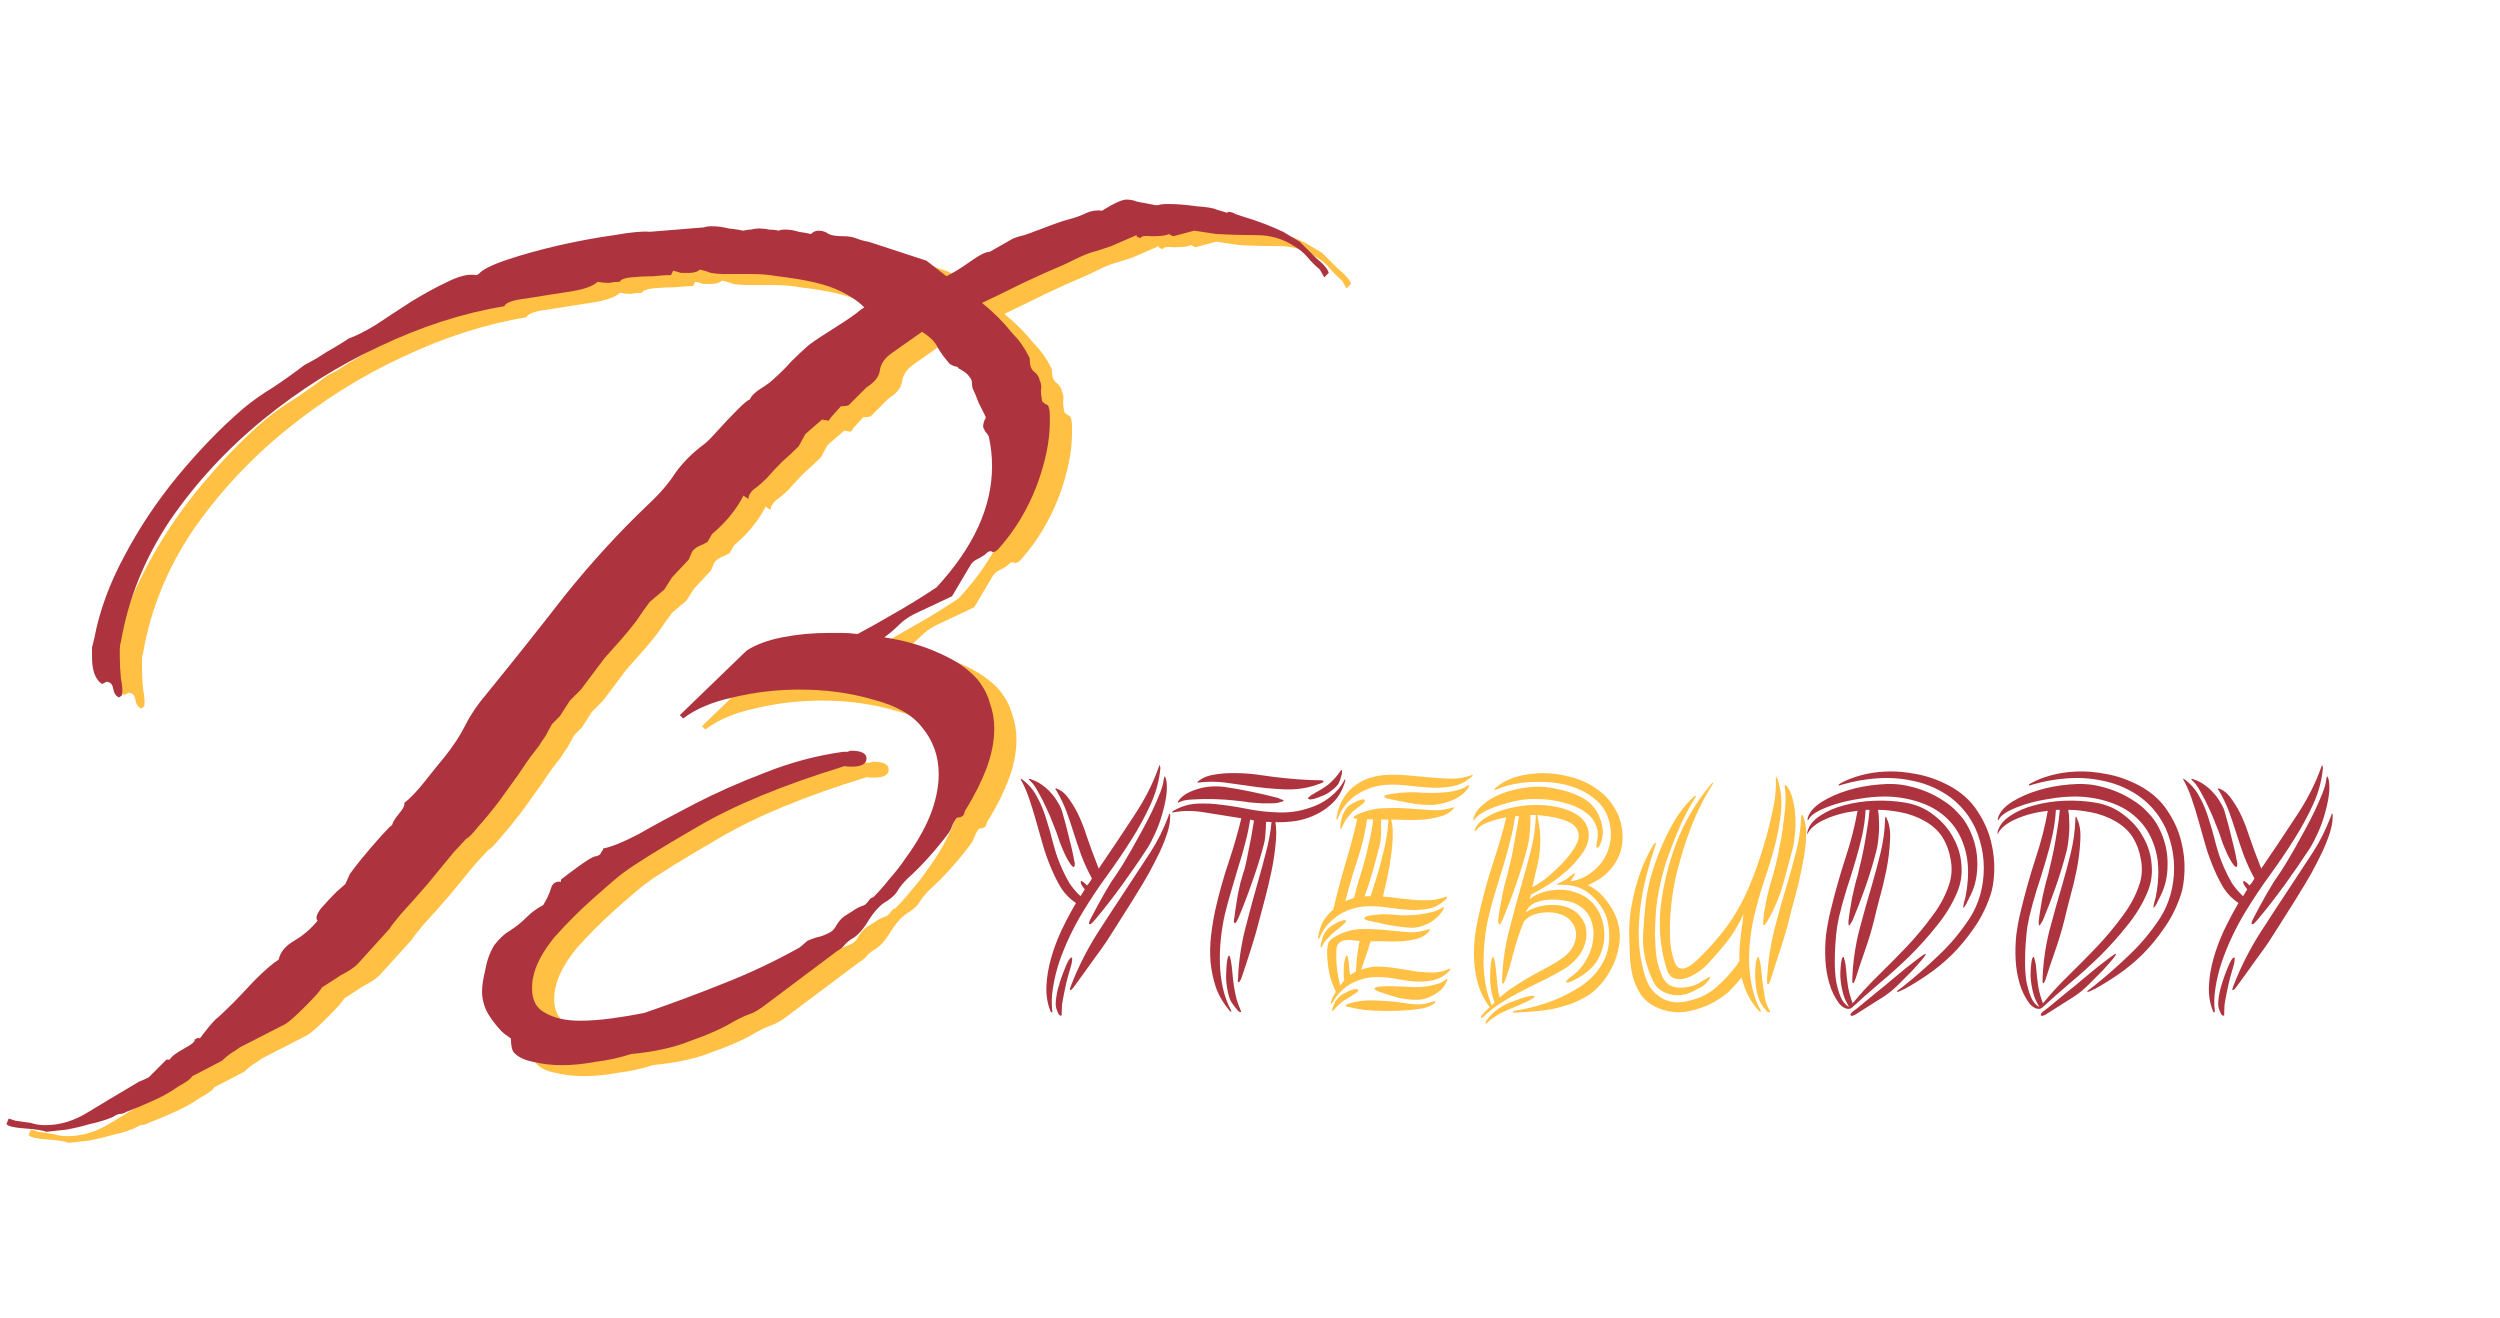 <svg width="110" height="58" viewBox="0 0 110 58" fill="none" xmlns="http://www.w3.org/2000/svg">
<path d="M3.021 50.285C2.858 50.219 2.548 50.171 2.092 50.138C1.603 50.105 1.326 50.04 1.261 49.942L1.359 49.698L1.652 49.796C1.913 49.828 2.141 49.861 2.336 49.894C2.532 49.959 2.744 49.991 2.972 49.991C3.624 49.991 4.26 49.796 4.879 49.405C5.465 49.046 6.036 48.704 6.59 48.378C6.753 48.28 6.916 48.182 7.079 48.085C7.242 48.019 7.388 47.954 7.519 47.889L8.301 47.107H8.448C8.513 46.976 8.725 46.813 9.083 46.618C9.442 46.422 9.589 46.292 9.523 46.227C9.556 46.227 9.589 46.211 9.621 46.178C9.686 46.145 9.735 46.145 9.768 46.178C10.061 45.787 10.289 45.51 10.452 45.347C10.615 45.216 10.876 44.972 11.235 44.613C11.43 44.418 11.74 44.092 12.164 43.636C12.62 43.179 12.978 42.87 13.239 42.707C13.304 42.381 13.532 42.104 13.924 41.876C14.315 41.647 14.657 41.354 14.95 40.995C14.852 40.898 14.901 40.718 15.097 40.458C15.325 40.197 15.553 39.953 15.781 39.724C16.042 39.496 16.172 39.382 16.172 39.382L16.368 38.942C16.433 38.844 16.596 38.632 16.857 38.306C17.15 37.948 17.444 37.606 17.737 37.28C18.03 36.954 18.193 36.791 18.226 36.791C18.259 36.66 18.356 36.498 18.519 36.302C18.715 36.074 18.796 35.911 18.764 35.813C19.024 35.617 19.334 35.292 19.693 34.835C20.051 34.379 20.328 34.037 20.524 33.809C20.915 33.32 21.224 32.847 21.453 32.391C21.681 31.934 21.991 31.478 22.382 31.022C23.522 29.62 24.663 28.186 25.804 26.719C26.977 25.253 28.216 23.9 29.52 22.662C30.009 22.205 30.4 21.749 30.693 21.293C31.019 20.836 31.443 20.413 31.964 20.021C32.062 19.956 32.258 19.761 32.551 19.435C32.844 19.109 33.138 18.799 33.431 18.506C33.724 18.212 33.903 18.066 33.969 18.066C34.034 17.903 34.197 17.74 34.458 17.577C34.718 17.414 34.914 17.267 35.044 17.137C35.305 16.909 35.549 16.664 35.778 16.404C36.038 16.143 36.299 15.898 36.56 15.67C36.821 15.475 37.212 15.214 37.733 14.888C38.255 14.562 38.63 14.301 38.858 14.106L39.004 14.008C38.678 13.682 38.238 13.405 37.684 13.177C37.13 12.949 36.299 12.769 35.191 12.639C34.832 12.574 34.441 12.541 34.017 12.541C33.594 12.541 33.186 12.541 32.795 12.541C32.632 12.541 32.453 12.525 32.258 12.492C32.094 12.427 31.931 12.378 31.768 12.346C31.671 12.443 31.508 12.492 31.28 12.492C31.182 12.492 31.068 12.492 30.937 12.492C30.84 12.46 30.726 12.427 30.595 12.395L30.497 12.59H30.351C30.253 12.59 30.041 12.606 29.715 12.639C29.389 12.639 29.063 12.655 28.737 12.688C28.444 12.72 28.281 12.786 28.248 12.883C28.085 12.883 27.922 12.9 27.759 12.932C27.597 12.932 27.434 12.916 27.271 12.883C27.075 13.079 26.651 13.226 26 13.323C25.348 13.421 24.728 13.519 24.142 13.617C23.555 13.682 23.229 13.796 23.164 13.959C21.371 14.252 19.546 14.839 17.688 15.719C15.863 16.567 14.152 17.642 12.555 18.946C10.957 20.25 9.589 21.733 8.448 23.395C7.34 25.057 6.623 26.834 6.297 28.724C6.264 28.822 6.248 28.936 6.248 29.066C6.248 29.164 6.248 29.262 6.248 29.36C6.248 29.686 6.264 30.011 6.297 30.337C6.362 30.663 6.378 30.908 6.346 31.071C6.28 31.136 6.231 31.169 6.199 31.169C6.068 31.103 5.987 30.973 5.954 30.777C5.922 30.582 5.824 30.484 5.661 30.484L5.465 30.582C5.172 30.386 5.025 29.995 5.025 29.408C5.025 29.245 5.025 29.099 5.025 28.968C5.058 28.838 5.091 28.708 5.123 28.577C5.351 27.371 5.791 26.165 6.443 24.959C7.095 23.721 7.877 22.547 8.79 21.439C9.735 20.299 10.681 19.321 11.626 18.506C12.049 18.147 12.506 17.821 12.995 17.528C13.483 17.202 13.94 16.876 14.364 16.55C14.429 16.518 14.608 16.42 14.901 16.257C15.195 16.061 15.488 15.882 15.781 15.719C16.107 15.524 16.287 15.409 16.319 15.377C16.613 15.279 17.004 15.084 17.492 14.79C17.981 14.464 18.503 14.122 19.057 13.764C19.644 13.405 20.181 13.112 20.67 12.883C21.192 12.623 21.616 12.525 21.942 12.59L22.039 12.541C22.202 12.346 22.626 12.134 23.311 11.906C23.995 11.678 24.761 11.466 25.608 11.27C26.488 11.075 27.287 10.928 28.004 10.83C28.754 10.7 29.275 10.651 29.569 10.683L31.964 10.488C32.029 10.455 32.143 10.439 32.306 10.439C32.535 10.439 32.779 10.472 33.04 10.537C33.333 10.569 33.545 10.602 33.675 10.634C33.806 10.602 33.92 10.586 34.017 10.586C34.148 10.553 34.262 10.537 34.36 10.537C34.523 10.537 34.669 10.553 34.8 10.586C34.963 10.586 35.109 10.602 35.24 10.634C35.305 10.602 35.403 10.586 35.533 10.586C35.729 10.586 35.924 10.618 36.12 10.683C36.348 10.716 36.527 10.749 36.658 10.781C36.755 10.683 36.87 10.634 37 10.634C37.163 10.634 37.309 10.683 37.44 10.781C37.57 10.846 37.798 10.879 38.124 10.879C38.32 10.879 38.499 10.912 38.662 10.977C38.825 11.042 39.004 11.091 39.2 11.123L41.742 11.954L42.622 12.639L43.062 12.395C43.225 12.297 43.47 12.134 43.796 11.906C44.121 11.678 44.366 11.563 44.529 11.563L45.556 10.977C45.719 10.912 45.882 10.863 46.045 10.83C46.24 10.765 46.419 10.7 46.582 10.634C46.843 10.537 47.104 10.439 47.365 10.341C47.625 10.243 47.886 10.162 48.147 10.097C48.375 10.031 48.587 9.95 48.782 9.852C49.011 9.754 49.239 9.722 49.467 9.754C49.988 9.429 50.347 9.266 50.542 9.266C50.706 9.266 50.868 9.298 51.031 9.363C51.227 9.396 51.488 9.445 51.814 9.51H51.96C51.993 9.477 52.14 9.461 52.4 9.461C52.759 9.461 53.166 9.494 53.623 9.559C54.079 9.591 54.372 9.64 54.503 9.706L54.992 9.852V9.803C55.122 9.803 55.236 9.836 55.334 9.901C55.431 9.934 55.529 9.966 55.627 9.999C56.279 10.194 56.882 10.423 57.436 10.683L58.169 11.123C58.3 11.254 58.528 11.482 58.854 11.808C59.212 12.101 59.408 12.329 59.441 12.492L59.245 12.688L59.049 12.346C58.854 12.183 58.675 12.003 58.512 11.808C58.349 11.612 58.153 11.449 57.925 11.319C57.436 10.993 56.882 10.83 56.263 10.83C55.643 10.83 55.057 10.814 54.503 10.781L53.525 10.634L52.596 10.879L52.4 10.781C52.303 10.846 52.058 10.879 51.667 10.879C51.308 10.846 51.145 10.879 51.178 10.977C51.145 10.944 51.097 10.928 51.031 10.928C50.999 10.895 50.983 10.863 50.983 10.83C50.461 11.058 50.086 11.221 49.858 11.319C49.663 11.384 49.516 11.433 49.418 11.466C49.32 11.498 49.157 11.547 48.929 11.612C48.733 11.678 48.375 11.84 47.853 12.101C47.234 12.362 46.615 12.639 45.996 12.932C45.409 13.226 44.806 13.519 44.187 13.812C44.676 14.204 45.116 14.643 45.507 15.132C45.8 15.426 46.045 15.768 46.24 16.159C46.273 16.192 46.289 16.257 46.289 16.355C46.289 16.583 46.354 16.746 46.485 16.844C46.615 16.941 46.696 17.072 46.729 17.235C46.794 17.365 46.81 17.512 46.778 17.675C46.778 17.805 46.794 17.952 46.827 18.115C46.827 18.147 46.876 18.196 46.974 18.261C47.071 18.294 47.12 18.343 47.12 18.408C47.153 18.506 47.169 18.62 47.169 18.75C47.169 18.848 47.169 18.946 47.169 19.044C47.169 19.891 46.974 20.836 46.582 21.879C46.191 22.89 45.653 23.786 44.969 24.568C44.839 24.731 44.724 24.796 44.627 24.764C44.562 24.699 44.447 24.747 44.285 24.91C44.187 24.976 44.073 25.041 43.942 25.106C43.812 25.171 43.714 25.269 43.649 25.399L42.867 26.719L41.204 27.502C40.944 27.632 40.715 27.795 40.52 27.991C40.324 28.186 40.112 28.365 39.884 28.528C40.764 28.659 41.563 28.887 42.28 29.213C43.03 29.539 43.6 29.93 43.991 30.386C44.252 30.712 44.431 31.054 44.529 31.413C44.659 31.771 44.724 32.146 44.724 32.537C44.724 33.092 44.61 33.678 44.382 34.297C44.154 34.884 43.861 35.471 43.502 36.057C43.47 36.09 43.437 36.155 43.404 36.253C43.404 36.318 43.372 36.367 43.307 36.4C43.274 36.432 43.225 36.449 43.16 36.449C43.095 36.449 43.046 36.481 43.013 36.546C42.948 36.644 42.899 36.742 42.867 36.84C42.834 36.938 42.785 37.035 42.72 37.133C42.427 37.524 42.117 37.899 41.791 38.258C41.498 38.584 41.204 38.877 40.911 39.138C40.715 39.333 40.569 39.513 40.471 39.675C40.406 39.806 40.259 39.953 40.031 40.115C39.77 40.246 39.51 40.507 39.249 40.898C39.021 41.289 38.792 41.566 38.564 41.729C38.434 41.794 38.304 41.892 38.173 42.022C38.075 42.153 37.961 42.25 37.831 42.316L34.702 44.662C34.409 44.89 34.164 45.037 33.969 45.102C33.773 45.167 33.529 45.282 33.235 45.444C32.746 45.738 32.127 46.015 31.377 46.276C30.66 46.569 29.78 46.764 28.737 46.862C28.248 47.025 27.727 47.139 27.173 47.205C26.651 47.302 26.162 47.351 25.706 47.351C25.25 47.351 24.826 47.302 24.435 47.205C24.076 47.139 23.799 47.009 23.604 46.813C23.506 46.716 23.457 46.504 23.457 46.178C23.262 46.047 23.115 45.933 23.017 45.836C22.691 45.477 22.463 45.151 22.333 44.858C22.235 44.597 22.186 44.353 22.186 44.124C22.186 43.864 22.235 43.538 22.333 43.147C22.398 42.755 22.528 42.397 22.724 42.071C22.952 41.778 23.18 41.566 23.408 41.435C23.669 41.273 23.913 41.077 24.142 40.849C24.37 40.621 24.614 40.441 24.875 40.311C25.038 40.05 25.152 39.806 25.217 39.578C25.282 39.349 25.429 39.252 25.657 39.284V39.187C25.82 39.056 26.081 38.861 26.439 38.6C26.798 38.339 27.043 38.192 27.173 38.16C27.238 38.16 27.287 38.144 27.32 38.111C27.352 38.111 27.385 38.078 27.417 38.013C27.45 37.948 27.483 37.899 27.515 37.867V37.818C27.874 37.752 28.395 37.541 29.08 37.182C29.764 36.791 30.579 36.351 31.524 35.862C32.469 35.373 33.496 34.917 34.604 34.493C35.745 34.037 36.902 33.727 38.075 33.564C38.141 33.564 38.206 33.564 38.271 33.564C38.336 33.532 38.385 33.515 38.418 33.515C38.874 33.515 39.102 33.629 39.102 33.858C39.102 34.151 38.776 34.265 38.124 34.2C35.452 35.014 33.284 35.911 31.622 36.889C29.992 37.834 28.917 38.502 28.395 38.893C28.134 39.089 27.694 39.464 27.075 40.018C26.488 40.539 25.918 41.109 25.364 41.729C24.842 42.381 24.533 42.967 24.435 43.489C24.402 43.619 24.386 43.782 24.386 43.978C24.386 44.499 24.582 44.858 24.973 45.053C25.364 45.282 25.869 45.396 26.488 45.396C26.912 45.396 27.368 45.363 27.857 45.298C28.346 45.233 28.835 45.151 29.324 45.053C30.465 44.662 31.606 44.239 32.746 43.782C33.92 43.326 35.06 42.788 36.169 42.169L36.511 41.876C36.576 41.843 36.706 41.794 36.902 41.729C37.098 41.696 37.309 41.615 37.538 41.484C37.635 41.419 37.717 41.321 37.782 41.191C37.88 41.028 37.994 40.898 38.124 40.8C38.287 40.702 38.418 40.621 38.515 40.556C38.646 40.458 38.809 40.376 39.004 40.311C39.069 40.278 39.135 40.213 39.2 40.115C39.265 40.018 39.33 39.969 39.395 39.969C39.656 39.708 39.901 39.431 40.129 39.138C40.39 38.844 40.618 38.551 40.813 38.258C41.27 37.638 41.628 37.019 41.889 36.4C42.15 35.748 42.28 35.129 42.28 34.542C42.28 33.76 42.035 33.075 41.547 32.489C41.123 31.934 40.406 31.527 39.395 31.266C38.385 30.973 37.309 30.826 36.169 30.826C35.158 30.826 34.181 30.94 33.235 31.169C32.323 31.364 31.589 31.674 31.035 32.097L30.889 31.951L33.822 29.115C34.213 28.854 34.735 28.659 35.386 28.528C36.038 28.398 36.723 28.333 37.44 28.333C37.635 28.333 37.831 28.333 38.026 28.333C38.255 28.333 38.483 28.349 38.711 28.382C39.2 28.121 39.721 27.828 40.276 27.502C40.862 27.176 41.498 26.785 42.182 26.328C43.812 24.568 44.627 22.792 44.627 20.999C44.627 20.543 44.578 20.103 44.48 19.679C44.447 19.614 44.399 19.549 44.333 19.484C44.301 19.419 44.268 19.353 44.236 19.288V19.239C44.236 19.174 44.252 19.093 44.285 18.995C44.35 18.897 44.366 18.832 44.333 18.799C44.268 18.669 44.17 18.473 44.04 18.212C43.942 17.952 43.861 17.756 43.796 17.626C43.763 17.561 43.747 17.479 43.747 17.381C43.747 17.251 43.714 17.153 43.649 17.088C43.584 16.99 43.502 16.909 43.404 16.844C43.307 16.778 43.225 16.73 43.16 16.697C43.127 16.632 43.062 16.599 42.965 16.599C42.899 16.567 42.834 16.534 42.769 16.501C42.541 16.241 42.361 15.996 42.231 15.768C42.133 15.54 41.905 15.312 41.547 15.084L40.227 16.012C39.901 16.241 39.721 16.501 39.689 16.795C39.656 17.055 39.461 17.3 39.102 17.528L38.32 18.31C38.255 18.343 38.141 18.359 37.978 18.359L37.538 18.848L37.44 18.995L37.147 18.946L36.413 19.581L36.12 20.119C35.892 20.347 35.647 20.576 35.386 20.804C35.158 21.032 34.93 21.276 34.702 21.537C34.572 21.667 34.425 21.798 34.262 21.928C34.099 22.026 33.985 22.156 33.92 22.319V22.417H33.871C33.838 22.384 33.789 22.352 33.724 22.319C33.692 22.287 33.675 22.287 33.675 22.319C33.349 22.939 32.893 23.493 32.306 23.982L32.111 24.324C32.013 24.389 31.883 24.454 31.72 24.519C31.589 24.585 31.491 24.666 31.426 24.764L31.28 25.106L30.546 25.888L30.204 26.426L29.569 26.964C29.373 27.225 29.177 27.502 28.982 27.795C28.786 28.056 28.574 28.317 28.346 28.577L27.564 29.457L26.537 30.826L26.048 31.315L25.608 32L25.266 32.342L24.973 32.88C24.875 33.01 24.777 33.157 24.679 33.32C24.582 33.45 24.468 33.597 24.337 33.76C24.239 33.89 24.06 34.151 23.799 34.542C23.539 34.901 23.245 35.308 22.919 35.764C22.593 36.188 22.284 36.563 21.991 36.889C21.73 37.215 21.567 37.378 21.502 37.378C21.469 37.41 21.273 37.622 20.915 38.013C20.589 38.404 20.214 38.861 19.79 39.382C19.367 39.871 18.976 40.311 18.617 40.702C18.291 41.093 18.128 41.305 18.128 41.338L16.71 42.902C16.547 43.065 16.303 43.228 15.977 43.391C15.684 43.587 15.406 43.766 15.146 43.929C15.081 44.059 14.836 44.336 14.412 44.76C13.989 45.184 13.695 45.444 13.532 45.542L11.528 46.569C11.398 46.667 11.251 46.764 11.088 46.862C10.957 46.96 10.843 47.058 10.746 47.156L9.621 47.742L9.426 47.84C9.393 47.938 9.197 48.085 8.839 48.28C8.513 48.508 8.171 48.704 7.812 48.867C7.454 49.03 7.193 49.144 7.03 49.209L6.541 49.405C6.443 49.47 6.329 49.502 6.199 49.502C6.101 49.535 6.003 49.584 5.905 49.649C5.58 49.779 5.254 49.877 4.928 49.942C4.602 50.04 4.26 50.122 3.901 50.187L3.021 50.285Z" fill="#FFC043"/>
<path d="M2.044 49.8C1.881 49.735 1.572 49.686 1.115 49.654C0.627 49.621 0.35 49.556 0.284 49.458L0.382 49.214L0.675 49.311C0.936 49.344 1.164 49.377 1.36 49.409C1.555 49.474 1.767 49.507 1.995 49.507C2.647 49.507 3.283 49.311 3.902 48.92C4.489 48.562 5.059 48.219 5.613 47.894C5.776 47.796 5.939 47.698 6.102 47.6C6.265 47.535 6.412 47.47 6.542 47.405L7.325 46.622H7.471C7.536 46.492 7.748 46.329 8.107 46.133C8.465 45.938 8.612 45.808 8.547 45.742C8.579 45.742 8.612 45.726 8.645 45.694C8.71 45.661 8.759 45.661 8.791 45.694C9.085 45.302 9.313 45.025 9.476 44.862C9.639 44.732 9.899 44.487 10.258 44.129C10.454 43.933 10.763 43.608 11.187 43.151C11.643 42.695 12.002 42.385 12.262 42.222C12.328 41.896 12.556 41.619 12.947 41.391C13.338 41.163 13.68 40.87 13.974 40.511C13.876 40.413 13.925 40.234 14.12 39.973C14.348 39.713 14.577 39.468 14.805 39.24C15.066 39.012 15.196 38.898 15.196 38.898L15.392 38.458C15.457 38.36 15.62 38.148 15.88 37.822C16.174 37.464 16.467 37.121 16.76 36.795C17.054 36.469 17.217 36.306 17.249 36.306C17.282 36.176 17.38 36.013 17.543 35.818C17.738 35.59 17.82 35.426 17.787 35.329C18.048 35.133 18.358 34.807 18.716 34.351C19.075 33.895 19.352 33.552 19.547 33.324C19.938 32.835 20.248 32.363 20.476 31.906C20.704 31.45 21.014 30.994 21.405 30.537C22.546 29.136 23.687 27.702 24.827 26.235C26.001 24.768 27.239 23.416 28.543 22.177C29.032 21.721 29.423 21.265 29.716 20.808C30.042 20.352 30.466 19.928 30.988 19.537C31.085 19.472 31.281 19.276 31.574 18.95C31.868 18.625 32.161 18.315 32.454 18.021C32.748 17.728 32.927 17.581 32.992 17.581C33.057 17.419 33.22 17.256 33.481 17.093C33.742 16.93 33.937 16.783 34.068 16.652C34.328 16.424 34.573 16.18 34.801 15.919C35.062 15.658 35.322 15.414 35.583 15.186C35.844 14.99 36.235 14.729 36.757 14.404C37.278 14.078 37.653 13.817 37.881 13.621L38.028 13.524C37.702 13.198 37.262 12.921 36.708 12.692C36.154 12.464 35.322 12.285 34.214 12.155C33.856 12.089 33.465 12.057 33.041 12.057C32.617 12.057 32.21 12.057 31.819 12.057C31.656 12.057 31.477 12.04 31.281 12.008C31.118 11.943 30.955 11.894 30.792 11.861C30.694 11.959 30.531 12.008 30.303 12.008C30.205 12.008 30.091 12.008 29.961 12.008C29.863 11.975 29.749 11.943 29.619 11.91L29.521 12.106H29.374C29.276 12.106 29.064 12.122 28.739 12.155C28.413 12.155 28.087 12.171 27.761 12.204C27.467 12.236 27.305 12.301 27.272 12.399C27.109 12.399 26.946 12.415 26.783 12.448C26.62 12.448 26.457 12.432 26.294 12.399C26.099 12.595 25.675 12.741 25.023 12.839C24.371 12.937 23.752 13.035 23.165 13.132C22.578 13.198 22.252 13.312 22.187 13.475C20.395 13.768 18.569 14.355 16.712 15.235C14.886 16.082 13.175 17.158 11.578 18.462C9.981 19.765 8.612 21.248 7.471 22.91C6.363 24.573 5.646 26.349 5.32 28.24C5.287 28.337 5.271 28.451 5.271 28.582C5.271 28.68 5.271 28.777 5.271 28.875C5.271 29.201 5.287 29.527 5.32 29.853C5.385 30.179 5.402 30.423 5.369 30.586C5.304 30.651 5.255 30.684 5.222 30.684C5.092 30.619 5.01 30.488 4.978 30.293C4.945 30.097 4.847 30 4.684 30L4.489 30.097C4.196 29.902 4.049 29.511 4.049 28.924C4.049 28.761 4.049 28.614 4.049 28.484C4.081 28.354 4.114 28.223 4.147 28.093C4.375 26.887 4.815 25.681 5.467 24.475C6.119 23.236 6.901 22.063 7.813 20.955C8.759 19.814 9.704 18.836 10.649 18.021C11.073 17.663 11.529 17.337 12.018 17.044C12.507 16.718 12.963 16.392 13.387 16.066C13.452 16.033 13.631 15.935 13.925 15.773C14.218 15.577 14.511 15.398 14.805 15.235C15.131 15.039 15.31 14.925 15.343 14.893C15.636 14.795 16.027 14.599 16.516 14.306C17.005 13.98 17.526 13.638 18.081 13.279C18.667 12.921 19.205 12.627 19.694 12.399C20.215 12.138 20.639 12.04 20.965 12.106L21.063 12.057C21.226 11.861 21.649 11.649 22.334 11.421C23.018 11.193 23.784 10.981 24.632 10.786C25.512 10.59 26.31 10.443 27.027 10.346C27.777 10.215 28.299 10.166 28.592 10.199L30.988 10.003C31.053 9.971 31.167 9.955 31.33 9.955C31.558 9.955 31.802 9.987 32.063 10.052C32.356 10.085 32.568 10.117 32.699 10.15C32.829 10.117 32.943 10.101 33.041 10.101C33.171 10.069 33.285 10.052 33.383 10.052C33.546 10.052 33.693 10.069 33.823 10.101C33.986 10.101 34.133 10.117 34.263 10.15C34.328 10.117 34.426 10.101 34.557 10.101C34.752 10.101 34.948 10.134 35.143 10.199C35.371 10.232 35.551 10.264 35.681 10.297C35.779 10.199 35.893 10.15 36.023 10.15C36.186 10.15 36.333 10.199 36.463 10.297C36.594 10.362 36.822 10.395 37.148 10.395C37.343 10.395 37.523 10.427 37.685 10.492C37.849 10.557 38.028 10.606 38.223 10.639L40.766 11.47L41.646 12.155L42.086 11.91C42.249 11.812 42.493 11.649 42.819 11.421C43.145 11.193 43.389 11.079 43.552 11.079L44.579 10.492C44.742 10.427 44.905 10.378 45.068 10.346C45.264 10.28 45.443 10.215 45.606 10.15C45.867 10.052 46.127 9.955 46.388 9.857C46.649 9.759 46.91 9.678 47.17 9.612C47.398 9.547 47.61 9.466 47.806 9.368C48.034 9.27 48.262 9.237 48.49 9.27C49.012 8.944 49.37 8.781 49.566 8.781C49.729 8.781 49.892 8.814 50.055 8.879C50.25 8.912 50.511 8.96 50.837 9.026H50.984C51.016 8.993 51.163 8.977 51.424 8.977C51.782 8.977 52.19 9.009 52.646 9.075C53.102 9.107 53.396 9.156 53.526 9.221L54.015 9.368V9.319C54.145 9.319 54.259 9.352 54.357 9.417C54.455 9.449 54.553 9.482 54.651 9.515C55.302 9.71 55.905 9.938 56.459 10.199L57.193 10.639C57.323 10.769 57.551 10.998 57.877 11.323C58.236 11.617 58.431 11.845 58.464 12.008L58.268 12.204L58.073 11.861C57.877 11.698 57.698 11.519 57.535 11.323C57.372 11.128 57.176 10.965 56.948 10.835C56.459 10.509 55.905 10.346 55.286 10.346C54.667 10.346 54.08 10.329 53.526 10.297L52.548 10.15L51.619 10.395L51.424 10.297C51.326 10.362 51.081 10.395 50.69 10.395C50.332 10.362 50.169 10.395 50.202 10.492C50.169 10.46 50.12 10.443 50.055 10.443C50.022 10.411 50.006 10.378 50.006 10.346C49.484 10.574 49.11 10.737 48.882 10.835C48.686 10.9 48.539 10.949 48.441 10.981C48.344 11.014 48.181 11.063 47.953 11.128C47.757 11.193 47.398 11.356 46.877 11.617C46.258 11.878 45.638 12.155 45.019 12.448C44.432 12.741 43.829 13.035 43.21 13.328C43.699 13.719 44.139 14.159 44.53 14.648C44.824 14.941 45.068 15.284 45.264 15.675C45.296 15.707 45.312 15.773 45.312 15.87C45.312 16.098 45.378 16.261 45.508 16.359C45.638 16.457 45.72 16.587 45.752 16.75C45.818 16.881 45.834 17.027 45.801 17.19C45.801 17.321 45.818 17.467 45.85 17.63C45.85 17.663 45.899 17.712 45.997 17.777C46.095 17.81 46.144 17.858 46.144 17.924C46.176 18.021 46.193 18.136 46.193 18.266C46.193 18.364 46.193 18.462 46.193 18.559C46.193 19.407 45.997 20.352 45.606 21.395C45.215 22.405 44.677 23.302 43.992 24.084C43.862 24.247 43.748 24.312 43.65 24.279C43.585 24.214 43.471 24.263 43.308 24.426C43.21 24.491 43.096 24.556 42.966 24.622C42.835 24.687 42.738 24.785 42.672 24.915L41.89 26.235L40.228 27.017C39.967 27.148 39.739 27.311 39.543 27.506C39.348 27.702 39.136 27.881 38.908 28.044C39.788 28.174 40.586 28.403 41.303 28.729C42.053 29.054 42.623 29.445 43.015 29.902C43.275 30.228 43.455 30.57 43.552 30.929C43.683 31.287 43.748 31.662 43.748 32.053C43.748 32.607 43.634 33.194 43.406 33.813C43.178 34.4 42.884 34.986 42.526 35.573C42.493 35.606 42.461 35.671 42.428 35.769C42.428 35.834 42.395 35.883 42.33 35.915C42.297 35.948 42.249 35.964 42.184 35.964C42.118 35.964 42.069 35.997 42.037 36.062C41.972 36.16 41.923 36.258 41.89 36.355C41.858 36.453 41.809 36.551 41.743 36.649C41.45 37.04 41.141 37.415 40.815 37.773C40.521 38.099 40.228 38.392 39.934 38.653C39.739 38.849 39.592 39.028 39.495 39.191C39.429 39.321 39.283 39.468 39.054 39.631C38.794 39.761 38.533 40.022 38.272 40.413C38.044 40.804 37.816 41.081 37.588 41.245C37.457 41.31 37.327 41.407 37.197 41.538C37.099 41.668 36.985 41.766 36.854 41.831L33.725 44.178C33.432 44.406 33.188 44.553 32.992 44.618C32.797 44.683 32.552 44.797 32.259 44.96C31.77 45.254 31.151 45.531 30.401 45.791C29.684 46.085 28.804 46.28 27.761 46.378C27.272 46.541 26.75 46.655 26.196 46.72C25.675 46.818 25.186 46.867 24.73 46.867C24.273 46.867 23.849 46.818 23.458 46.72C23.1 46.655 22.823 46.525 22.627 46.329C22.529 46.231 22.481 46.019 22.481 45.694C22.285 45.563 22.138 45.449 22.041 45.351C21.715 44.993 21.486 44.667 21.356 44.373C21.258 44.113 21.209 43.868 21.209 43.64C21.209 43.379 21.258 43.053 21.356 42.662C21.421 42.271 21.552 41.913 21.747 41.587C21.975 41.293 22.204 41.081 22.432 40.951C22.692 40.788 22.937 40.593 23.165 40.364C23.393 40.136 23.638 39.957 23.898 39.827C24.061 39.566 24.175 39.321 24.241 39.093C24.306 38.865 24.453 38.767 24.681 38.8V38.702C24.844 38.572 25.104 38.376 25.463 38.115C25.822 37.855 26.066 37.708 26.196 37.675C26.262 37.675 26.31 37.659 26.343 37.627C26.375 37.627 26.408 37.594 26.441 37.529C26.473 37.464 26.506 37.415 26.538 37.382V37.333C26.897 37.268 27.419 37.056 28.103 36.698C28.788 36.306 29.602 35.867 30.547 35.378C31.493 34.889 32.519 34.432 33.628 34.009C34.768 33.552 35.925 33.243 37.099 33.08C37.164 33.08 37.229 33.08 37.294 33.08C37.36 33.047 37.408 33.031 37.441 33.031C37.897 33.031 38.126 33.145 38.126 33.373C38.126 33.666 37.8 33.781 37.148 33.715C34.475 34.53 32.308 35.426 30.645 36.404C29.016 37.349 27.94 38.018 27.419 38.409C27.158 38.604 26.718 38.979 26.099 39.533C25.512 40.055 24.941 40.625 24.387 41.245C23.866 41.896 23.556 42.483 23.458 43.005C23.426 43.135 23.41 43.298 23.41 43.493C23.41 44.015 23.605 44.373 23.996 44.569C24.387 44.797 24.892 44.911 25.512 44.911C25.936 44.911 26.392 44.879 26.881 44.813C27.37 44.748 27.859 44.667 28.348 44.569C29.488 44.178 30.629 43.754 31.77 43.298C32.943 42.842 34.084 42.304 35.192 41.684L35.534 41.391C35.599 41.358 35.73 41.31 35.925 41.245C36.121 41.212 36.333 41.13 36.561 41C36.659 40.935 36.74 40.837 36.806 40.707C36.903 40.544 37.017 40.413 37.148 40.316C37.311 40.218 37.441 40.136 37.539 40.071C37.669 39.973 37.832 39.892 38.028 39.827C38.093 39.794 38.158 39.729 38.223 39.631C38.288 39.533 38.354 39.484 38.419 39.484C38.68 39.224 38.924 38.947 39.152 38.653C39.413 38.36 39.641 38.067 39.837 37.773C40.293 37.154 40.652 36.535 40.912 35.915C41.173 35.264 41.303 34.644 41.303 34.058C41.303 33.275 41.059 32.591 40.57 32.004C40.146 31.45 39.429 31.043 38.419 30.782C37.408 30.488 36.333 30.342 35.192 30.342C34.182 30.342 33.204 30.456 32.259 30.684C31.346 30.88 30.613 31.189 30.059 31.613L29.912 31.466L32.845 28.631C33.236 28.37 33.758 28.174 34.41 28.044C35.062 27.914 35.746 27.849 36.463 27.849C36.659 27.849 36.854 27.849 37.05 27.849C37.278 27.849 37.506 27.865 37.734 27.897C38.223 27.637 38.745 27.343 39.299 27.017C39.886 26.691 40.521 26.3 41.206 25.844C42.835 24.084 43.65 22.308 43.65 20.515C43.65 20.059 43.601 19.619 43.504 19.195C43.471 19.13 43.422 19.064 43.357 18.999C43.324 18.934 43.292 18.869 43.259 18.804V18.755C43.259 18.69 43.275 18.608 43.308 18.51C43.373 18.413 43.389 18.347 43.357 18.315C43.292 18.184 43.194 17.989 43.063 17.728C42.966 17.467 42.884 17.272 42.819 17.141C42.786 17.076 42.77 16.995 42.77 16.897C42.77 16.767 42.738 16.669 42.672 16.604C42.607 16.506 42.526 16.424 42.428 16.359C42.33 16.294 42.249 16.245 42.184 16.212C42.151 16.147 42.086 16.115 41.988 16.115C41.923 16.082 41.858 16.05 41.792 16.017C41.564 15.756 41.385 15.512 41.255 15.284C41.157 15.055 40.929 14.827 40.57 14.599L39.25 15.528C38.924 15.756 38.745 16.017 38.712 16.31C38.68 16.571 38.484 16.816 38.126 17.044L37.343 17.826C37.278 17.858 37.164 17.875 37.001 17.875L36.561 18.364L36.463 18.51L36.17 18.462L35.437 19.097L35.143 19.635C34.915 19.863 34.671 20.091 34.41 20.319C34.182 20.547 33.954 20.792 33.725 21.053C33.595 21.183 33.448 21.313 33.285 21.444C33.122 21.542 33.008 21.672 32.943 21.835V21.933H32.894C32.862 21.9 32.813 21.867 32.748 21.835C32.715 21.802 32.699 21.802 32.699 21.835C32.373 22.454 31.916 23.008 31.33 23.497L31.134 23.839C31.036 23.905 30.906 23.97 30.743 24.035C30.613 24.1 30.515 24.182 30.45 24.279L30.303 24.622L29.57 25.404L29.227 25.942L28.592 26.48C28.396 26.74 28.201 27.017 28.005 27.311C27.81 27.571 27.598 27.832 27.37 28.093L26.587 28.973L25.561 30.342L25.072 30.831L24.632 31.515L24.29 31.858L23.996 32.395C23.898 32.526 23.801 32.672 23.703 32.835C23.605 32.966 23.491 33.112 23.361 33.275C23.263 33.406 23.084 33.666 22.823 34.058C22.562 34.416 22.269 34.824 21.943 35.28C21.617 35.703 21.307 36.078 21.014 36.404C20.753 36.73 20.59 36.893 20.525 36.893C20.492 36.926 20.297 37.138 19.938 37.529C19.612 37.92 19.238 38.376 18.814 38.898C18.39 39.387 17.999 39.827 17.64 40.218C17.314 40.609 17.151 40.821 17.151 40.853L15.734 42.418C15.571 42.581 15.326 42.744 15 42.907C14.707 43.102 14.43 43.282 14.169 43.444C14.104 43.575 13.86 43.852 13.436 44.276C13.012 44.699 12.719 44.96 12.556 45.058L10.551 46.085C10.421 46.182 10.274 46.28 10.111 46.378C9.981 46.476 9.867 46.574 9.769 46.671L8.645 47.258L8.449 47.356C8.416 47.453 8.221 47.6 7.862 47.796C7.536 48.024 7.194 48.219 6.836 48.383C6.477 48.545 6.216 48.66 6.053 48.725L5.564 48.92C5.467 48.985 5.353 49.018 5.222 49.018C5.124 49.051 5.027 49.099 4.929 49.165C4.603 49.295 4.277 49.393 3.951 49.458C3.625 49.556 3.283 49.637 2.924 49.703L2.044 49.8Z" fill="#AD343E"/>
<path d="M46.3 44.477C46.3 44.524 46.3 44.548 46.3 44.548C46.262 44.548 46.233 44.524 46.214 44.477C46.081 44.134 46.024 43.767 46.043 43.376C46.062 42.986 46.129 42.586 46.243 42.176C46.357 41.767 46.51 41.357 46.7 40.947C46.9 40.528 47.114 40.124 47.343 39.733C47.086 39.562 46.871 39.347 46.7 39.09C46.538 38.824 46.395 38.542 46.271 38.247C46.119 37.895 45.99 37.538 45.886 37.176C45.781 36.814 45.681 36.461 45.586 36.118C45.49 35.775 45.39 35.452 45.285 35.147C45.181 34.833 45.057 34.551 44.914 34.304C44.914 34.266 44.919 34.251 44.928 34.261C45.224 34.471 45.452 34.728 45.614 35.032C45.786 35.337 45.924 35.666 46.029 36.018C46.143 36.371 46.248 36.737 46.343 37.118C46.438 37.49 46.562 37.847 46.714 38.19C46.819 38.428 46.933 38.652 47.057 38.862C47.191 39.062 47.352 39.252 47.543 39.433L47.729 39.133C47.662 39.047 47.61 38.971 47.572 38.904C47.543 38.828 47.543 38.781 47.572 38.761C47.591 38.761 47.624 38.781 47.672 38.819C47.719 38.847 47.772 38.895 47.829 38.962C47.924 38.857 47.995 38.752 48.043 38.647C47.872 38.333 47.719 38.004 47.586 37.661C47.462 37.319 47.343 36.966 47.229 36.604C47.133 36.299 47.033 36.004 46.929 35.718C46.824 35.432 46.676 35.123 46.486 34.79C46.476 34.771 46.462 34.756 46.443 34.747C46.433 34.728 46.433 34.713 46.443 34.704C46.462 34.685 46.495 34.69 46.543 34.718C46.743 34.804 46.919 34.966 47.072 35.204C47.233 35.432 47.376 35.685 47.5 35.961C47.624 36.237 47.729 36.514 47.814 36.79C47.91 37.057 47.986 37.271 48.043 37.433L48.343 38.219C48.877 37.438 49.386 36.676 49.872 35.933C50.367 35.19 50.739 34.461 50.986 33.747C51.005 33.699 51.015 33.675 51.015 33.675C51.034 33.656 51.043 33.67 51.043 33.718C51.053 33.756 51.058 33.78 51.058 33.789C51.01 34.332 50.867 34.866 50.629 35.39C50.391 35.914 50.105 36.437 49.772 36.961C49.448 37.476 49.096 37.995 48.715 38.519C48.334 39.042 47.981 39.571 47.657 40.105C47.448 40.447 47.252 40.809 47.072 41.19C46.891 41.571 46.733 41.957 46.6 42.348C46.476 42.729 46.386 43.105 46.328 43.476C46.271 43.838 46.262 44.172 46.3 44.477ZM49.129 40.733C48.986 40.962 48.834 41.2 48.672 41.448C48.51 41.686 48.343 41.919 48.172 42.148C48.01 42.376 47.852 42.595 47.7 42.805C47.548 43.014 47.41 43.205 47.286 43.376C47.238 43.443 47.195 43.495 47.157 43.534C47.119 43.562 47.095 43.572 47.086 43.562C47.067 43.562 47.067 43.534 47.086 43.476C47.105 43.419 47.124 43.367 47.143 43.319C47.448 42.538 47.829 41.786 48.286 41.062C48.753 40.338 49.229 39.609 49.715 38.876C50.01 38.419 50.31 37.961 50.615 37.504C50.92 37.038 51.186 36.504 51.415 35.904C51.434 35.856 51.439 35.828 51.429 35.818C51.429 35.809 51.439 35.804 51.458 35.804C51.477 35.813 51.486 35.833 51.486 35.861C51.486 35.89 51.486 35.918 51.486 35.947C51.486 36.156 51.444 36.395 51.358 36.661C51.272 36.928 51.158 37.214 51.015 37.519C50.872 37.814 50.715 38.119 50.543 38.433C50.372 38.738 50.196 39.033 50.015 39.319C49.843 39.605 49.677 39.871 49.515 40.119C49.362 40.357 49.234 40.562 49.129 40.733ZM50.486 37.319C50.153 37.833 49.786 38.366 49.386 38.919C48.986 39.471 48.591 39.981 48.2 40.447C48.181 40.467 48.138 40.514 48.072 40.59C48.005 40.657 47.957 40.681 47.929 40.662C47.91 40.643 47.914 40.595 47.943 40.519C47.981 40.433 48.01 40.376 48.029 40.347C48.095 40.214 48.176 40.062 48.272 39.89C48.367 39.709 48.467 39.528 48.572 39.347C48.676 39.166 48.781 38.99 48.886 38.819C49 38.647 49.1 38.5 49.186 38.376C49.224 38.319 49.3 38.2 49.415 38.019C49.529 37.828 49.657 37.609 49.8 37.361C49.943 37.104 50.096 36.828 50.258 36.533C50.419 36.237 50.567 35.952 50.7 35.675C50.834 35.39 50.948 35.128 51.043 34.89C51.139 34.642 51.191 34.447 51.201 34.304C51.22 34.209 51.234 34.161 51.243 34.161C51.263 34.161 51.277 34.185 51.286 34.232C51.296 34.27 51.305 34.299 51.315 34.318C51.353 34.518 51.353 34.752 51.315 35.018C51.277 35.285 51.215 35.561 51.129 35.847C51.053 36.123 50.953 36.395 50.829 36.661C50.715 36.918 50.6 37.138 50.486 37.319ZM46.729 35.69C46.833 36.042 46.933 36.418 47.029 36.818C47.133 37.209 47.219 37.59 47.286 37.961C47.295 37.98 47.295 38.014 47.286 38.062C47.286 38.1 47.276 38.128 47.257 38.147C47.238 38.157 47.21 38.142 47.172 38.104C47.133 38.066 47.11 38.038 47.1 38.019C47.052 37.952 47 37.866 46.943 37.761C46.886 37.657 46.833 37.547 46.786 37.433C46.738 37.319 46.691 37.204 46.643 37.09C46.605 36.976 46.571 36.876 46.543 36.79C46.514 36.695 46.452 36.533 46.357 36.304C46.271 36.066 46.167 35.818 46.043 35.561C45.928 35.304 45.805 35.061 45.671 34.833C45.547 34.604 45.433 34.447 45.328 34.361C45.271 34.304 45.252 34.275 45.271 34.275C45.281 34.266 45.3 34.266 45.328 34.275C45.357 34.285 45.381 34.294 45.4 34.304C45.552 34.352 45.7 34.428 45.843 34.532C45.995 34.637 46.129 34.756 46.243 34.89C46.367 35.023 46.467 35.161 46.543 35.304C46.629 35.437 46.691 35.566 46.729 35.69ZM46.814 43.734C46.776 43.915 46.748 44.077 46.729 44.219C46.719 44.353 46.714 44.472 46.714 44.577C46.714 44.596 46.714 44.619 46.714 44.648C46.714 44.677 46.7 44.691 46.671 44.691C46.652 44.691 46.629 44.677 46.6 44.648C46.581 44.629 46.567 44.605 46.557 44.577C46.538 44.529 46.519 44.481 46.5 44.434C46.481 44.386 46.467 44.334 46.457 44.276C46.448 44.21 46.448 44.129 46.457 44.034C46.467 43.929 46.486 43.8 46.514 43.648C46.543 43.524 46.586 43.372 46.643 43.191C46.7 43.01 46.762 42.838 46.829 42.676C46.895 42.505 46.957 42.367 47.014 42.262C47.081 42.157 47.133 42.114 47.172 42.133C47.181 42.143 47.181 42.176 47.172 42.233C47.172 42.291 47.162 42.357 47.143 42.433C47.124 42.5 47.105 42.567 47.086 42.633C47.067 42.7 47.052 42.748 47.043 42.776C46.995 42.938 46.952 43.1 46.914 43.262C46.886 43.414 46.852 43.572 46.814 43.734ZM55.591 37.218C55.457 37.733 55.291 38.266 55.091 38.819C54.9 39.371 54.7 39.895 54.49 40.39C54.481 40.409 54.457 40.457 54.419 40.533C54.381 40.6 54.352 40.628 54.333 40.619C54.305 40.619 54.291 40.581 54.291 40.505C54.3 40.419 54.309 40.362 54.319 40.333C54.329 40.219 54.348 40.076 54.376 39.904C54.405 39.733 54.433 39.557 54.462 39.376C54.5 39.195 54.538 39.019 54.576 38.847C54.624 38.676 54.667 38.528 54.705 38.404C54.724 38.366 54.752 38.271 54.791 38.119C54.829 37.966 54.867 37.785 54.905 37.576C54.953 37.357 55 37.118 55.048 36.861C55.095 36.604 55.138 36.352 55.176 36.104L55.005 36.061C54.957 36.395 54.886 36.737 54.791 37.09C54.705 37.433 54.605 37.781 54.49 38.133C54.386 38.476 54.281 38.828 54.176 39.19C54.071 39.543 53.976 39.895 53.89 40.247C53.814 40.581 53.757 40.928 53.719 41.29C53.681 41.652 53.667 42.019 53.676 42.391C53.686 42.752 53.728 43.11 53.805 43.462C53.881 43.805 53.995 44.124 54.148 44.419C54.176 44.486 54.186 44.519 54.176 44.519C54.157 44.519 54.143 44.515 54.133 44.505L54.105 44.477C53.838 44.162 53.638 43.824 53.505 43.462C53.381 43.091 53.3 42.71 53.262 42.319C53.233 41.929 53.243 41.533 53.29 41.133C53.338 40.733 53.405 40.343 53.49 39.962C53.652 39.257 53.843 38.581 54.062 37.933C54.281 37.276 54.467 36.633 54.619 36.004C54.048 35.909 53.509 35.823 53.005 35.747C52.509 35.661 52.047 35.661 51.619 35.747C51.59 35.747 51.576 35.742 51.576 35.733C51.576 35.714 51.581 35.704 51.59 35.704C51.609 35.694 51.623 35.685 51.633 35.675C51.957 35.485 52.3 35.38 52.662 35.361C53.033 35.342 53.414 35.361 53.805 35.418C54.205 35.466 54.61 35.533 55.019 35.618C55.438 35.694 55.857 35.737 56.276 35.747C56.534 35.756 56.8 35.737 57.077 35.69C57.362 35.633 57.634 35.552 57.891 35.447C58.158 35.333 58.396 35.185 58.605 35.004C58.824 34.823 59.001 34.609 59.134 34.361C59.153 34.313 59.172 34.289 59.191 34.289V34.332V34.361C59.086 34.723 58.924 35.023 58.705 35.261C58.486 35.49 58.234 35.675 57.948 35.818C57.672 35.961 57.372 36.061 57.048 36.118C56.734 36.166 56.424 36.185 56.119 36.175C56.167 36.471 56.167 36.814 56.119 37.204C56.081 37.595 56.019 37.99 55.934 38.39C55.848 38.79 55.757 39.171 55.662 39.533C55.567 39.886 55.491 40.171 55.434 40.39C55.319 40.847 55.186 41.314 55.033 41.791C54.881 42.267 54.743 42.686 54.619 43.048C54.6 43.095 54.576 43.138 54.548 43.176C54.529 43.215 54.51 43.229 54.49 43.219C54.471 43.21 54.462 43.186 54.462 43.148C54.471 43.1 54.476 43.053 54.476 43.005C54.505 42.291 54.61 41.576 54.791 40.862C54.971 40.147 55.167 39.428 55.376 38.704C55.491 38.304 55.6 37.9 55.705 37.49C55.819 37.08 55.9 36.642 55.948 36.175C55.9 36.166 55.857 36.161 55.819 36.161C55.791 36.161 55.753 36.161 55.705 36.161C55.705 36.352 55.695 36.537 55.676 36.718C55.667 36.899 55.638 37.066 55.591 37.218ZM55.976 34.175C56.348 34.223 56.724 34.261 57.105 34.289C57.486 34.318 57.815 34.332 58.091 34.332C58.186 34.332 58.234 34.347 58.234 34.375C58.234 34.413 58.186 34.447 58.091 34.475C57.605 34.666 57.091 34.752 56.548 34.733C56.014 34.713 55.472 34.661 54.919 34.575C54.586 34.528 54.243 34.48 53.89 34.432C53.538 34.385 53.157 34.385 52.747 34.432C52.709 34.442 52.69 34.437 52.69 34.418C52.69 34.399 52.7 34.385 52.719 34.375C52.738 34.366 52.757 34.352 52.776 34.332C52.957 34.199 53.19 34.113 53.476 34.075C53.762 34.028 54.057 34.009 54.362 34.018C54.676 34.018 54.976 34.037 55.262 34.075C55.548 34.113 55.786 34.147 55.976 34.175ZM53.833 34.618C54.233 34.675 54.638 34.747 55.048 34.833C55.467 34.918 55.872 35.013 56.262 35.118C56.281 35.137 56.319 35.156 56.377 35.175C56.443 35.185 56.477 35.204 56.477 35.233C56.477 35.252 56.448 35.266 56.391 35.275C56.334 35.285 56.291 35.299 56.262 35.318C56.176 35.337 56.067 35.347 55.934 35.347C55.81 35.347 55.676 35.347 55.533 35.347C55.4 35.337 55.267 35.328 55.133 35.318C55 35.309 54.886 35.294 54.791 35.275C54.724 35.266 54.557 35.247 54.291 35.218C54.033 35.19 53.748 35.171 53.433 35.161C53.119 35.152 52.814 35.156 52.519 35.175C52.233 35.185 52.028 35.223 51.904 35.29C51.866 35.309 51.843 35.318 51.833 35.318H51.819C51.819 35.28 51.838 35.242 51.876 35.204C51.971 35.08 52.1 34.975 52.262 34.89C52.433 34.804 52.609 34.737 52.79 34.69C52.971 34.642 53.152 34.613 53.333 34.604C53.524 34.594 53.69 34.599 53.833 34.618ZM54.305 43.462C54.333 43.624 54.367 43.786 54.405 43.948C54.452 44.11 54.51 44.267 54.576 44.419C54.614 44.496 54.619 44.534 54.59 44.534C54.572 44.534 54.543 44.524 54.505 44.505C54.486 44.496 54.471 44.481 54.462 44.462C54.338 44.319 54.238 44.186 54.162 44.062C54.095 43.938 54.038 43.738 53.99 43.462C53.971 43.357 53.957 43.224 53.948 43.062C53.948 42.9 53.952 42.743 53.962 42.591C53.971 42.438 53.986 42.31 54.005 42.205C54.024 42.1 54.052 42.048 54.09 42.048C54.1 42.048 54.109 42.072 54.119 42.119C54.138 42.167 54.152 42.224 54.162 42.291C54.171 42.348 54.181 42.41 54.191 42.476C54.2 42.533 54.205 42.572 54.205 42.591C54.224 42.752 54.238 42.905 54.248 43.048C54.267 43.191 54.286 43.329 54.305 43.462ZM58.448 34.518C58.658 34.337 58.834 34.142 58.977 33.932C58.996 33.894 59.015 33.875 59.034 33.875C59.044 33.875 59.048 33.908 59.048 33.975C59.048 34.013 59.044 34.047 59.034 34.075C58.996 34.237 58.953 34.366 58.905 34.461C58.858 34.556 58.743 34.67 58.562 34.804C58.496 34.861 58.405 34.918 58.291 34.975C58.177 35.023 58.067 35.066 57.962 35.104C57.858 35.142 57.762 35.166 57.677 35.175C57.6 35.175 57.558 35.156 57.548 35.118C57.548 35.109 57.562 35.094 57.591 35.075C57.62 35.047 57.653 35.018 57.691 34.99C57.739 34.961 57.781 34.937 57.819 34.918C57.858 34.89 57.886 34.871 57.905 34.861C58.001 34.813 58.091 34.761 58.177 34.704C58.272 34.647 58.362 34.585 58.448 34.518ZM86.645 39.505C86.636 39.533 86.617 39.571 86.588 39.619C86.569 39.666 86.546 39.719 86.517 39.776C86.488 39.824 86.46 39.866 86.431 39.904C86.403 39.933 86.384 39.943 86.374 39.933C86.374 39.933 86.379 39.909 86.388 39.862C86.398 39.814 86.407 39.762 86.417 39.705C86.436 39.647 86.45 39.595 86.46 39.547C86.479 39.49 86.488 39.452 86.488 39.433C86.631 38.671 86.631 38.014 86.488 37.461C86.346 36.909 86.103 36.456 85.76 36.104C85.426 35.752 85.012 35.49 84.517 35.318C84.031 35.147 83.517 35.056 82.974 35.047C82.583 35.047 82.197 35.08 81.816 35.147C81.445 35.204 81.102 35.28 80.788 35.375C80.483 35.471 80.221 35.575 80.002 35.69C79.792 35.804 79.659 35.914 79.602 36.018C79.535 36.133 79.516 36.118 79.545 35.975C79.621 35.728 79.821 35.499 80.145 35.29C80.478 35.08 80.864 34.909 81.302 34.775C81.74 34.642 82.197 34.556 82.674 34.518C83.159 34.471 83.597 34.494 83.988 34.59C84.245 34.647 84.502 34.728 84.76 34.833C85.017 34.937 85.26 35.066 85.488 35.218C85.726 35.361 85.941 35.537 86.131 35.747C86.331 35.947 86.498 36.18 86.631 36.447C86.888 36.961 87.012 37.495 87.003 38.047C87.003 38.59 86.884 39.076 86.645 39.505ZM87.574 39.404C87.393 39.938 87.15 40.419 86.846 40.847C86.55 41.276 86.231 41.662 85.888 42.005C85.545 42.338 85.193 42.629 84.831 42.876C84.469 43.124 84.131 43.334 83.817 43.505C83.721 43.553 83.64 43.591 83.574 43.619C83.507 43.648 83.474 43.653 83.474 43.634C83.455 43.624 83.478 43.596 83.545 43.548C83.621 43.491 83.698 43.434 83.774 43.376C84.307 42.948 84.822 42.495 85.317 42.019C85.822 41.543 86.274 41 86.674 40.39C86.874 40.076 87.026 39.733 87.131 39.362C87.236 38.981 87.288 38.59 87.288 38.19C87.288 37.79 87.231 37.395 87.117 37.004C87.012 36.614 86.846 36.252 86.617 35.918C86.312 35.48 85.941 35.133 85.502 34.875C85.074 34.618 84.612 34.442 84.117 34.347C83.621 34.242 83.112 34.209 82.588 34.247C82.064 34.285 81.559 34.375 81.073 34.518C80.997 34.537 80.95 34.551 80.93 34.561C80.921 34.571 80.912 34.566 80.902 34.547C80.892 34.528 80.907 34.509 80.945 34.49C80.983 34.471 81.016 34.452 81.045 34.432C81.254 34.318 81.526 34.213 81.859 34.118C82.193 34.023 82.569 33.966 82.988 33.947C83.407 33.928 83.855 33.966 84.331 34.061C84.807 34.147 85.288 34.318 85.774 34.575C86.298 34.861 86.703 35.223 86.988 35.661C87.284 36.099 87.489 36.552 87.603 37.019C87.717 37.476 87.765 37.923 87.746 38.361C87.727 38.79 87.669 39.138 87.574 39.404ZM81.359 44.305C81.311 44.229 81.25 44.11 81.173 43.948C81.107 43.776 81.054 43.576 81.016 43.348C80.997 43.233 80.983 43.105 80.973 42.962C80.973 42.819 80.978 42.686 80.988 42.562C80.997 42.429 81.011 42.319 81.031 42.233C81.05 42.148 81.078 42.105 81.116 42.105C81.126 42.105 81.135 42.133 81.145 42.191C81.164 42.238 81.178 42.295 81.188 42.362C81.207 42.429 81.216 42.495 81.216 42.562C81.226 42.619 81.231 42.662 81.231 42.691C81.25 42.938 81.278 43.186 81.316 43.434C81.364 43.681 81.431 43.919 81.516 44.148C81.85 43.738 82.231 43.324 82.659 42.905C83.088 42.486 83.507 42.062 83.917 41.633C84.326 41.195 84.698 40.748 85.031 40.29C85.374 39.833 85.622 39.362 85.774 38.876C85.879 38.542 85.898 38.195 85.831 37.833C85.774 37.471 85.655 37.142 85.474 36.847C85.293 36.561 85.036 36.323 84.702 36.133C84.369 35.942 84.002 35.809 83.602 35.733C83.44 35.704 83.278 35.68 83.117 35.661C82.964 35.642 82.802 35.633 82.631 35.633C82.659 35.775 82.674 35.933 82.674 36.104C82.683 36.266 82.683 36.428 82.674 36.59C82.664 36.752 82.65 36.909 82.631 37.061C82.612 37.204 82.588 37.333 82.559 37.447C82.426 37.961 82.269 38.481 82.088 39.004C81.907 39.519 81.716 40.014 81.516 40.49C81.497 40.519 81.469 40.566 81.431 40.633C81.402 40.69 81.378 40.719 81.359 40.719C81.34 40.719 81.331 40.681 81.331 40.605C81.331 40.528 81.335 40.476 81.345 40.447C81.354 40.333 81.373 40.195 81.402 40.033C81.431 39.862 81.459 39.69 81.488 39.519C81.526 39.347 81.564 39.181 81.602 39.019C81.64 38.847 81.678 38.704 81.716 38.59C81.735 38.533 81.769 38.395 81.816 38.176C81.874 37.957 81.931 37.704 81.988 37.419C82.045 37.133 82.097 36.833 82.145 36.518C82.202 36.194 82.24 35.899 82.259 35.633H82.088C82.069 36.004 82.016 36.385 81.931 36.776C81.845 37.166 81.74 37.561 81.616 37.961C81.502 38.352 81.378 38.747 81.245 39.147C81.121 39.547 81.011 39.947 80.916 40.347C80.897 40.433 80.869 40.581 80.831 40.79C80.802 41 80.778 41.238 80.759 41.505C80.74 41.762 80.731 42.038 80.731 42.333C80.731 42.619 80.749 42.895 80.788 43.162C80.835 43.419 80.902 43.653 80.988 43.862C81.073 44.072 81.197 44.219 81.359 44.305ZM86.103 39.29C85.893 39.785 85.603 40.262 85.231 40.719C84.869 41.176 84.474 41.619 84.045 42.048C83.617 42.467 83.174 42.867 82.716 43.248C82.269 43.629 81.859 43.991 81.488 44.334C81.412 44.4 81.311 44.41 81.188 44.362C81.073 44.305 80.988 44.238 80.93 44.162C80.731 43.895 80.583 43.596 80.488 43.262C80.392 42.929 80.335 42.586 80.316 42.233C80.297 41.871 80.307 41.51 80.345 41.148C80.392 40.776 80.459 40.419 80.545 40.076C80.735 39.285 80.95 38.523 81.188 37.79C81.435 37.047 81.616 36.342 81.731 35.675C81.216 35.733 80.754 35.852 80.345 36.033C79.945 36.204 79.678 36.414 79.545 36.661C79.545 36.68 79.54 36.69 79.53 36.69C79.511 36.69 79.511 36.652 79.53 36.575C79.606 36.309 79.792 36.08 80.088 35.89C80.383 35.69 80.735 35.537 81.145 35.432C81.554 35.318 81.993 35.252 82.459 35.233C82.936 35.214 83.397 35.242 83.845 35.318C84.331 35.404 84.75 35.59 85.103 35.876C85.464 36.152 85.745 36.48 85.945 36.861C86.155 37.233 86.274 37.633 86.303 38.062C86.341 38.49 86.274 38.9 86.103 39.29ZM83.031 36.047C83.145 36.295 83.188 36.618 83.159 37.019C83.14 37.419 83.088 37.838 83.002 38.276C82.916 38.704 82.817 39.119 82.702 39.519C82.597 39.919 82.516 40.243 82.459 40.49C82.345 40.947 82.207 41.405 82.045 41.862C81.883 42.319 81.75 42.719 81.645 43.062C81.597 43.195 81.564 43.262 81.545 43.262C81.516 43.262 81.502 43.238 81.502 43.191C81.502 43.133 81.502 43.081 81.502 43.033C81.531 42.329 81.631 41.633 81.802 40.947C81.983 40.262 82.178 39.566 82.388 38.862C82.512 38.433 82.631 37.985 82.745 37.519C82.859 37.052 82.926 36.561 82.945 36.047C82.945 35.98 82.955 35.942 82.974 35.933C82.983 35.933 82.993 35.947 83.002 35.975C83.012 36.004 83.021 36.028 83.031 36.047ZM84.731 41.976C84.74 41.986 84.722 42.024 84.674 42.09C84.626 42.157 84.564 42.233 84.488 42.319C84.421 42.395 84.35 42.476 84.274 42.562C84.207 42.638 84.159 42.691 84.131 42.719C83.931 42.919 83.726 43.124 83.517 43.334C83.317 43.534 83.107 43.705 82.888 43.848L81.602 44.662C81.583 44.672 81.554 44.681 81.516 44.691C81.488 44.7 81.464 44.7 81.445 44.691C81.426 44.681 81.416 44.667 81.416 44.648C81.426 44.629 81.435 44.61 81.445 44.591C81.454 44.572 81.469 44.553 81.488 44.534C81.65 44.419 81.831 44.276 82.031 44.105C82.24 43.934 82.454 43.757 82.674 43.576C82.835 43.453 83.026 43.295 83.245 43.105C83.474 42.914 83.693 42.733 83.902 42.562C84.121 42.391 84.307 42.248 84.46 42.133C84.621 42.01 84.712 41.957 84.731 41.976ZM95.017 39.505C95.008 39.533 94.989 39.571 94.96 39.619C94.941 39.666 94.917 39.719 94.889 39.776C94.86 39.824 94.831 39.866 94.803 39.904C94.774 39.933 94.755 39.943 94.746 39.933C94.746 39.933 94.75 39.909 94.76 39.862C94.769 39.814 94.779 39.762 94.788 39.705C94.808 39.647 94.822 39.595 94.831 39.547C94.85 39.49 94.86 39.452 94.86 39.433C95.003 38.671 95.003 38.014 94.86 37.461C94.717 36.909 94.474 36.456 94.131 36.104C93.798 35.752 93.384 35.49 92.888 35.318C92.403 35.147 91.888 35.056 91.345 35.047C90.955 35.047 90.569 35.08 90.188 35.147C89.817 35.204 89.474 35.28 89.159 35.375C88.855 35.471 88.593 35.575 88.373 35.69C88.164 35.804 88.031 35.914 87.973 36.018C87.907 36.133 87.888 36.118 87.916 35.975C87.992 35.728 88.192 35.499 88.516 35.29C88.85 35.08 89.236 34.909 89.674 34.775C90.112 34.642 90.569 34.556 91.045 34.518C91.531 34.471 91.969 34.494 92.36 34.59C92.617 34.647 92.874 34.728 93.131 34.833C93.388 34.937 93.631 35.066 93.86 35.218C94.098 35.361 94.312 35.537 94.503 35.747C94.703 35.947 94.87 36.18 95.003 36.447C95.26 36.961 95.384 37.495 95.374 38.047C95.374 38.59 95.255 39.076 95.017 39.505ZM95.946 39.404C95.765 39.938 95.522 40.419 95.217 40.847C94.922 41.276 94.603 41.662 94.26 42.005C93.917 42.338 93.565 42.629 93.203 42.876C92.841 43.124 92.502 43.334 92.188 43.505C92.093 43.553 92.012 43.591 91.945 43.619C91.879 43.648 91.845 43.653 91.845 43.634C91.826 43.624 91.85 43.596 91.917 43.548C91.993 43.491 92.069 43.434 92.145 43.376C92.679 42.948 93.193 42.495 93.688 42.019C94.193 41.543 94.646 41 95.046 40.39C95.246 40.076 95.398 39.733 95.503 39.362C95.608 38.981 95.66 38.59 95.66 38.19C95.66 37.79 95.603 37.395 95.489 37.004C95.384 36.614 95.217 36.252 94.989 35.918C94.684 35.48 94.312 35.133 93.874 34.875C93.445 34.618 92.984 34.442 92.488 34.347C91.993 34.242 91.483 34.209 90.96 34.247C90.436 34.285 89.931 34.375 89.445 34.518C89.369 34.537 89.321 34.551 89.302 34.561C89.293 34.571 89.283 34.566 89.274 34.547C89.264 34.528 89.278 34.509 89.316 34.49C89.355 34.471 89.388 34.452 89.416 34.432C89.626 34.318 89.897 34.213 90.231 34.118C90.564 34.023 90.94 33.966 91.359 33.947C91.779 33.928 92.226 33.966 92.703 34.061C93.179 34.147 93.66 34.318 94.146 34.575C94.669 34.861 95.074 35.223 95.36 35.661C95.655 36.099 95.86 36.552 95.974 37.019C96.089 37.476 96.136 37.923 96.117 38.361C96.098 38.79 96.041 39.138 95.946 39.404ZM89.731 44.305C89.683 44.229 89.621 44.11 89.545 43.948C89.478 43.776 89.426 43.576 89.388 43.348C89.369 43.233 89.355 43.105 89.345 42.962C89.345 42.819 89.35 42.686 89.359 42.562C89.369 42.429 89.383 42.319 89.402 42.233C89.421 42.148 89.45 42.105 89.488 42.105C89.497 42.105 89.507 42.133 89.516 42.191C89.535 42.238 89.55 42.295 89.559 42.362C89.578 42.429 89.588 42.495 89.588 42.562C89.597 42.619 89.602 42.662 89.602 42.691C89.621 42.938 89.65 43.186 89.688 43.434C89.736 43.681 89.802 43.919 89.888 44.148C90.221 43.738 90.602 43.324 91.031 42.905C91.46 42.486 91.879 42.062 92.288 41.633C92.698 41.195 93.069 40.748 93.403 40.29C93.746 39.833 93.993 39.362 94.146 38.876C94.25 38.542 94.269 38.195 94.203 37.833C94.146 37.471 94.026 37.142 93.846 36.847C93.665 36.561 93.407 36.323 93.074 36.133C92.741 35.942 92.374 35.809 91.974 35.733C91.812 35.704 91.65 35.68 91.488 35.661C91.336 35.642 91.174 35.633 91.002 35.633C91.031 35.775 91.045 35.933 91.045 36.104C91.055 36.266 91.055 36.428 91.045 36.59C91.036 36.752 91.021 36.909 91.002 37.061C90.983 37.204 90.96 37.333 90.931 37.447C90.798 37.961 90.64 38.481 90.459 39.004C90.278 39.519 90.088 40.014 89.888 40.49C89.869 40.519 89.84 40.566 89.802 40.633C89.774 40.69 89.75 40.719 89.731 40.719C89.712 40.719 89.702 40.681 89.702 40.605C89.702 40.528 89.707 40.476 89.716 40.447C89.726 40.333 89.745 40.195 89.774 40.033C89.802 39.862 89.831 39.69 89.859 39.519C89.897 39.347 89.936 39.181 89.974 39.019C90.012 38.847 90.05 38.704 90.088 38.59C90.107 38.533 90.14 38.395 90.188 38.176C90.245 37.957 90.302 37.704 90.359 37.419C90.417 37.133 90.469 36.833 90.517 36.518C90.574 36.194 90.612 35.899 90.631 35.633H90.459C90.44 36.004 90.388 36.385 90.302 36.776C90.216 37.166 90.112 37.561 89.988 37.961C89.874 38.352 89.75 38.747 89.617 39.147C89.493 39.547 89.383 39.947 89.288 40.347C89.269 40.433 89.24 40.581 89.202 40.79C89.174 41 89.15 41.238 89.131 41.505C89.112 41.762 89.102 42.038 89.102 42.333C89.102 42.619 89.121 42.895 89.159 43.162C89.207 43.419 89.274 43.653 89.359 43.862C89.445 44.072 89.569 44.219 89.731 44.305ZM94.474 39.29C94.265 39.785 93.974 40.262 93.603 40.719C93.241 41.176 92.845 41.619 92.417 42.048C91.988 42.467 91.545 42.867 91.088 43.248C90.64 43.629 90.231 43.991 89.859 44.334C89.783 44.4 89.683 44.41 89.559 44.362C89.445 44.305 89.359 44.238 89.302 44.162C89.102 43.895 88.954 43.596 88.859 43.262C88.764 42.929 88.707 42.586 88.688 42.233C88.669 41.871 88.678 41.51 88.716 41.148C88.764 40.776 88.831 40.419 88.916 40.076C89.107 39.285 89.321 38.523 89.559 37.79C89.807 37.047 89.988 36.342 90.102 35.675C89.588 35.733 89.126 35.852 88.716 36.033C88.316 36.204 88.05 36.414 87.916 36.661C87.916 36.68 87.912 36.69 87.902 36.69C87.883 36.69 87.883 36.652 87.902 36.575C87.978 36.309 88.164 36.08 88.459 35.89C88.754 35.69 89.107 35.537 89.516 35.432C89.926 35.318 90.364 35.252 90.831 35.233C91.307 35.214 91.769 35.242 92.217 35.318C92.703 35.404 93.122 35.59 93.474 35.876C93.836 36.152 94.117 36.48 94.317 36.861C94.527 37.233 94.646 37.633 94.674 38.062C94.712 38.49 94.646 38.9 94.474 39.29ZM91.402 36.047C91.517 36.295 91.56 36.618 91.531 37.019C91.512 37.419 91.46 37.838 91.374 38.276C91.288 38.704 91.188 39.119 91.074 39.519C90.969 39.919 90.888 40.243 90.831 40.49C90.717 40.947 90.579 41.405 90.417 41.862C90.255 42.319 90.121 42.719 90.016 43.062C89.969 43.195 89.936 43.262 89.916 43.262C89.888 43.262 89.874 43.238 89.874 43.191C89.874 43.133 89.874 43.081 89.874 43.033C89.902 42.329 90.002 41.633 90.174 40.947C90.355 40.262 90.55 39.566 90.76 38.862C90.883 38.433 91.002 37.985 91.117 37.519C91.231 37.052 91.298 36.561 91.317 36.047C91.317 35.98 91.326 35.942 91.345 35.933C91.355 35.933 91.364 35.947 91.374 35.975C91.383 36.004 91.393 36.028 91.402 36.047ZM93.103 41.976C93.112 41.986 93.093 42.024 93.046 42.09C92.998 42.157 92.936 42.233 92.86 42.319C92.793 42.395 92.722 42.476 92.645 42.562C92.579 42.638 92.531 42.691 92.502 42.719C92.302 42.919 92.098 43.124 91.888 43.334C91.688 43.534 91.479 43.705 91.26 43.848L89.974 44.662C89.955 44.672 89.926 44.681 89.888 44.691C89.859 44.7 89.835 44.7 89.817 44.691C89.797 44.681 89.788 44.667 89.788 44.648C89.797 44.629 89.807 44.61 89.817 44.591C89.826 44.572 89.84 44.553 89.859 44.534C90.021 44.419 90.202 44.276 90.402 44.105C90.612 43.934 90.826 43.757 91.045 43.576C91.207 43.453 91.398 43.295 91.617 43.105C91.845 42.914 92.064 42.733 92.274 42.562C92.493 42.391 92.679 42.248 92.831 42.133C92.993 42.01 93.084 41.957 93.103 41.976ZM97.451 44.477C97.451 44.524 97.451 44.548 97.451 44.548C97.412 44.548 97.384 44.524 97.365 44.477C97.231 44.134 97.174 43.767 97.193 43.376C97.212 42.986 97.279 42.586 97.393 42.176C97.508 41.767 97.66 41.357 97.85 40.947C98.051 40.528 98.265 40.124 98.493 39.733C98.236 39.562 98.022 39.347 97.85 39.09C97.689 38.824 97.546 38.542 97.422 38.247C97.269 37.895 97.141 37.538 97.036 37.176C96.931 36.814 96.831 36.461 96.736 36.118C96.641 35.775 96.541 35.452 96.436 35.147C96.331 34.833 96.207 34.551 96.065 34.304C96.065 34.266 96.069 34.251 96.079 34.261C96.374 34.471 96.603 34.728 96.765 35.032C96.936 35.337 97.074 35.666 97.179 36.018C97.293 36.371 97.398 36.737 97.493 37.118C97.589 37.49 97.712 37.847 97.865 38.19C97.97 38.428 98.084 38.652 98.208 38.862C98.341 39.062 98.503 39.252 98.694 39.433L98.879 39.133C98.813 39.047 98.76 38.971 98.722 38.904C98.694 38.828 98.694 38.781 98.722 38.761C98.741 38.761 98.775 38.781 98.822 38.819C98.87 38.847 98.922 38.895 98.979 38.962C99.075 38.857 99.146 38.752 99.194 38.647C99.022 38.333 98.87 38.004 98.736 37.661C98.613 37.319 98.493 36.966 98.379 36.604C98.284 36.299 98.184 36.004 98.079 35.718C97.974 35.432 97.827 35.123 97.636 34.79C97.627 34.771 97.612 34.756 97.593 34.747C97.584 34.728 97.584 34.713 97.593 34.704C97.612 34.685 97.646 34.69 97.693 34.718C97.893 34.804 98.07 34.966 98.222 35.204C98.384 35.432 98.527 35.685 98.651 35.961C98.775 36.237 98.879 36.514 98.965 36.79C99.06 37.057 99.136 37.271 99.194 37.433L99.494 38.219C100.027 37.438 100.537 36.676 101.022 35.933C101.518 35.19 101.889 34.461 102.137 33.747C102.156 33.699 102.165 33.675 102.165 33.675C102.184 33.656 102.194 33.67 102.194 33.718C102.203 33.756 102.208 33.78 102.208 33.789C102.161 34.332 102.018 34.866 101.78 35.39C101.541 35.914 101.256 36.437 100.922 36.961C100.599 37.476 100.246 37.995 99.865 38.519C99.484 39.042 99.132 39.571 98.808 40.105C98.598 40.447 98.403 40.809 98.222 41.19C98.041 41.571 97.884 41.957 97.751 42.348C97.627 42.729 97.536 43.105 97.479 43.476C97.422 43.838 97.412 44.172 97.451 44.477ZM100.279 40.733C100.137 40.962 99.984 41.2 99.822 41.448C99.66 41.686 99.494 41.919 99.322 42.148C99.16 42.376 99.003 42.595 98.851 42.805C98.698 43.014 98.56 43.205 98.436 43.376C98.389 43.443 98.346 43.495 98.308 43.534C98.27 43.562 98.246 43.572 98.236 43.562C98.217 43.562 98.217 43.534 98.236 43.476C98.255 43.419 98.274 43.367 98.293 43.319C98.598 42.538 98.979 41.786 99.436 41.062C99.903 40.338 100.379 39.609 100.865 38.876C101.16 38.419 101.461 37.961 101.765 37.504C102.07 37.038 102.337 36.504 102.565 35.904C102.584 35.856 102.589 35.828 102.58 35.818C102.58 35.809 102.589 35.804 102.608 35.804C102.627 35.813 102.637 35.833 102.637 35.861C102.637 35.89 102.637 35.918 102.637 35.947C102.637 36.156 102.594 36.395 102.508 36.661C102.423 36.928 102.308 37.214 102.165 37.519C102.023 37.814 101.865 38.119 101.694 38.433C101.522 38.738 101.346 39.033 101.165 39.319C100.994 39.605 100.827 39.871 100.665 40.119C100.513 40.357 100.384 40.562 100.279 40.733ZM101.637 37.319C101.303 37.833 100.937 38.366 100.537 38.919C100.137 39.471 99.741 39.981 99.351 40.447C99.332 40.467 99.289 40.514 99.222 40.59C99.156 40.657 99.108 40.681 99.079 40.662C99.06 40.643 99.065 40.595 99.094 40.519C99.132 40.433 99.16 40.376 99.179 40.347C99.246 40.214 99.327 40.062 99.422 39.89C99.517 39.709 99.617 39.528 99.722 39.347C99.827 39.166 99.932 38.99 100.037 38.819C100.151 38.647 100.251 38.5 100.337 38.376C100.375 38.319 100.451 38.2 100.565 38.019C100.679 37.828 100.808 37.609 100.951 37.361C101.094 37.104 101.246 36.828 101.408 36.533C101.57 36.237 101.718 35.952 101.851 35.675C101.984 35.39 102.099 35.128 102.194 34.89C102.289 34.642 102.342 34.447 102.351 34.304C102.37 34.209 102.384 34.161 102.394 34.161C102.413 34.161 102.427 34.185 102.437 34.232C102.446 34.27 102.456 34.299 102.465 34.318C102.504 34.518 102.504 34.752 102.465 35.018C102.427 35.285 102.365 35.561 102.28 35.847C102.203 36.123 102.103 36.395 101.98 36.661C101.865 36.918 101.751 37.138 101.637 37.319ZM97.879 35.69C97.984 36.042 98.084 36.418 98.179 36.818C98.284 37.209 98.37 37.59 98.436 37.961C98.446 37.98 98.446 38.014 98.436 38.062C98.436 38.1 98.427 38.128 98.408 38.147C98.389 38.157 98.36 38.142 98.322 38.104C98.284 38.066 98.26 38.038 98.251 38.019C98.203 37.952 98.151 37.866 98.093 37.761C98.036 37.657 97.984 37.547 97.936 37.433C97.889 37.319 97.841 37.204 97.793 37.09C97.755 36.976 97.722 36.876 97.693 36.79C97.665 36.695 97.603 36.533 97.508 36.304C97.422 36.066 97.317 35.818 97.193 35.561C97.079 35.304 96.955 35.061 96.822 34.833C96.698 34.604 96.584 34.447 96.479 34.361C96.422 34.304 96.403 34.275 96.422 34.275C96.431 34.266 96.45 34.266 96.479 34.275C96.507 34.285 96.531 34.294 96.55 34.304C96.703 34.352 96.85 34.428 96.993 34.532C97.146 34.637 97.279 34.756 97.393 34.89C97.517 35.023 97.617 35.161 97.693 35.304C97.779 35.437 97.841 35.566 97.879 35.69ZM97.965 43.734C97.927 43.915 97.898 44.077 97.879 44.219C97.87 44.353 97.865 44.472 97.865 44.577C97.865 44.596 97.865 44.619 97.865 44.648C97.865 44.677 97.85 44.691 97.822 44.691C97.803 44.691 97.779 44.677 97.751 44.648C97.731 44.629 97.717 44.605 97.708 44.577C97.689 44.529 97.67 44.481 97.65 44.434C97.632 44.386 97.617 44.334 97.608 44.276C97.598 44.21 97.598 44.129 97.608 44.034C97.617 43.929 97.636 43.8 97.665 43.648C97.693 43.524 97.736 43.372 97.793 43.191C97.85 43.01 97.912 42.838 97.979 42.676C98.046 42.505 98.108 42.367 98.165 42.262C98.232 42.157 98.284 42.114 98.322 42.133C98.332 42.143 98.332 42.176 98.322 42.233C98.322 42.291 98.312 42.357 98.293 42.433C98.274 42.5 98.255 42.567 98.236 42.633C98.217 42.7 98.203 42.748 98.194 42.776C98.146 42.938 98.103 43.1 98.065 43.262C98.036 43.414 98.003 43.572 97.965 43.734Z" fill="#AD343E"/>
<path d="M64.551 34.575C64.618 34.528 64.646 34.528 64.637 34.575C64.627 34.613 64.613 34.647 64.594 34.675C64.508 34.809 64.394 34.923 64.251 35.018C64.118 35.114 63.97 35.19 63.808 35.247C63.656 35.304 63.503 35.347 63.351 35.375C63.199 35.404 63.065 35.418 62.951 35.418C62.656 35.418 62.351 35.39 62.036 35.333C61.722 35.275 61.408 35.214 61.093 35.147C61.074 35.147 61.041 35.137 60.993 35.118C60.946 35.099 60.922 35.08 60.922 35.061C60.903 35.032 60.917 35.009 60.965 34.99C61.022 34.971 61.06 34.961 61.079 34.961C61.146 34.942 61.232 34.928 61.336 34.918C61.451 34.899 61.57 34.885 61.694 34.875C61.817 34.866 61.932 34.861 62.036 34.861C62.151 34.861 62.246 34.861 62.322 34.861C62.532 34.88 62.746 34.89 62.965 34.89C63.194 34.89 63.408 34.88 63.608 34.861C63.808 34.842 63.989 34.809 64.151 34.761C64.323 34.713 64.456 34.651 64.551 34.575ZM64.751 34.104C64.799 34.085 64.813 34.09 64.794 34.118C64.775 34.147 64.761 34.166 64.751 34.175C64.503 34.394 64.232 34.532 63.937 34.59C63.641 34.647 63.332 34.67 63.008 34.661C62.694 34.642 62.365 34.613 62.022 34.575C61.689 34.528 61.351 34.513 61.008 34.532C60.808 34.542 60.598 34.58 60.379 34.647C60.16 34.713 59.95 34.809 59.751 34.932C59.56 35.047 59.384 35.199 59.222 35.39C59.069 35.571 58.95 35.78 58.865 36.018C58.846 36.056 58.831 36.075 58.822 36.075C58.822 36.075 58.817 36.071 58.807 36.061C58.807 36.052 58.807 36.037 58.807 36.018C58.807 35.999 58.807 35.985 58.807 35.975C58.865 35.633 58.969 35.342 59.122 35.104C59.274 34.866 59.455 34.675 59.665 34.532C59.874 34.38 60.103 34.27 60.35 34.204C60.598 34.137 60.846 34.099 61.093 34.09C61.436 34.08 61.77 34.094 62.094 34.132C62.427 34.161 62.746 34.19 63.051 34.218C63.365 34.247 63.665 34.261 63.951 34.261C64.237 34.251 64.503 34.199 64.751 34.104ZM60.05 35.218C60.069 35.247 60.041 35.294 59.965 35.361C59.889 35.428 59.831 35.471 59.793 35.49C59.717 35.547 59.646 35.604 59.579 35.661C59.512 35.709 59.45 35.771 59.393 35.847C59.317 35.933 59.25 36.018 59.193 36.104C59.146 36.19 59.098 36.285 59.05 36.39C59.031 36.456 59.012 36.49 58.993 36.49C58.984 36.49 58.979 36.456 58.979 36.39V36.29C58.998 36.147 59.027 36.018 59.065 35.904C59.103 35.79 59.169 35.671 59.265 35.547C59.303 35.49 59.365 35.437 59.45 35.39C59.546 35.333 59.636 35.285 59.722 35.247C59.808 35.209 59.884 35.185 59.95 35.175C60.017 35.166 60.05 35.18 60.05 35.218ZM63.908 35.533C63.956 35.514 63.975 35.518 63.965 35.547C63.965 35.566 63.956 35.585 63.937 35.604C63.813 35.747 63.632 35.852 63.394 35.918C63.165 35.985 62.917 36.033 62.651 36.061C62.384 36.08 62.117 36.085 61.851 36.075C61.593 36.066 61.379 36.061 61.208 36.061C61.265 36.252 61.289 36.485 61.279 36.761C61.279 37.028 61.255 37.319 61.208 37.633C61.17 37.938 61.117 38.247 61.051 38.562C60.984 38.876 60.917 39.171 60.851 39.447C61.108 39.466 61.36 39.495 61.608 39.533C61.855 39.562 62.094 39.586 62.322 39.605C62.551 39.614 62.77 39.614 62.979 39.605C63.189 39.586 63.394 39.538 63.594 39.462C63.641 39.443 63.665 39.447 63.665 39.476C63.665 39.505 63.656 39.528 63.637 39.547C63.408 39.776 63.156 39.919 62.879 39.976C62.603 40.033 62.313 40.052 62.008 40.033C61.703 40.014 61.394 39.981 61.079 39.933C60.765 39.886 60.45 39.866 60.136 39.876C59.936 39.886 59.736 39.919 59.536 39.976C59.336 40.033 59.141 40.119 58.95 40.233C58.769 40.347 58.598 40.49 58.436 40.662C58.284 40.824 58.16 41.019 58.065 41.248C58.055 41.286 58.041 41.305 58.022 41.305C58.003 41.305 57.993 41.29 57.993 41.262C57.993 41.224 57.998 41.195 58.007 41.176C58.055 40.9 58.136 40.671 58.25 40.49C58.365 40.309 58.503 40.152 58.665 40.019C58.827 39.333 59.008 38.647 59.208 37.961C59.417 37.276 59.589 36.628 59.722 36.018C59.712 36.018 59.679 36.018 59.622 36.018C59.574 36.009 59.55 35.995 59.55 35.975C59.55 35.956 59.565 35.937 59.593 35.918C59.622 35.899 59.65 35.88 59.679 35.861C60.079 35.671 60.489 35.571 60.908 35.561C61.327 35.542 61.755 35.552 62.194 35.59C62.47 35.609 62.746 35.628 63.022 35.647C63.308 35.666 63.603 35.628 63.908 35.533ZM60.765 36.061C60.774 36.299 60.774 36.523 60.765 36.733C60.755 36.942 60.727 37.128 60.679 37.29C60.593 37.633 60.498 37.99 60.393 38.361C60.289 38.733 60.17 39.095 60.036 39.447C60.074 39.438 60.117 39.433 60.165 39.433C60.212 39.433 60.26 39.433 60.308 39.433L60.522 38.761C60.655 38.342 60.774 37.909 60.879 37.461C60.993 37.014 61.065 36.547 61.093 36.061H60.765ZM60.151 36.047C60.074 36.618 59.936 37.204 59.736 37.804C59.536 38.404 59.355 39.019 59.193 39.647C59.269 39.619 59.336 39.595 59.393 39.576C59.46 39.547 59.522 39.523 59.579 39.505C59.627 39.314 59.674 39.133 59.722 38.962C59.77 38.781 59.817 38.623 59.865 38.49C59.884 38.433 59.917 38.323 59.965 38.161C60.012 37.999 60.065 37.804 60.122 37.576C60.179 37.347 60.236 37.099 60.293 36.833C60.35 36.566 60.393 36.304 60.422 36.047H60.151ZM63.465 39.933C63.513 39.895 63.532 39.9 63.522 39.947C63.522 39.986 63.513 40.014 63.494 40.033C63.418 40.166 63.318 40.285 63.194 40.39C63.08 40.495 62.956 40.581 62.822 40.648C62.689 40.705 62.551 40.752 62.408 40.79C62.275 40.819 62.156 40.828 62.051 40.819C61.755 40.8 61.446 40.762 61.122 40.705C60.798 40.638 60.489 40.571 60.193 40.505C60.174 40.495 60.141 40.486 60.093 40.476C60.055 40.457 60.036 40.433 60.036 40.405C60.027 40.386 60.041 40.367 60.079 40.347C60.127 40.319 60.16 40.305 60.179 40.305C60.246 40.285 60.327 40.271 60.422 40.262C60.527 40.252 60.632 40.243 60.736 40.233C60.851 40.224 60.955 40.224 61.051 40.233C61.155 40.233 61.241 40.238 61.308 40.247C61.479 40.267 61.665 40.276 61.865 40.276C62.075 40.276 62.279 40.262 62.479 40.233C62.689 40.205 62.879 40.166 63.051 40.119C63.222 40.071 63.36 40.009 63.465 39.933ZM63.779 42.619C63.799 42.61 63.808 42.614 63.808 42.633C63.808 42.653 63.803 42.672 63.794 42.691C63.584 42.919 63.351 43.062 63.094 43.119C62.846 43.176 62.584 43.2 62.308 43.191C62.032 43.172 61.751 43.133 61.465 43.076C61.179 43.019 60.898 42.991 60.622 42.991C60.27 42.981 59.908 43.062 59.536 43.233C59.174 43.405 58.869 43.7 58.622 44.119C58.593 44.157 58.574 44.176 58.565 44.176C58.555 44.176 58.55 44.162 58.55 44.134C58.56 44.105 58.565 44.086 58.565 44.077C58.603 43.972 58.636 43.891 58.665 43.834C58.703 43.776 58.741 43.71 58.779 43.634C58.645 43.367 58.55 43.1 58.493 42.834C58.436 42.557 58.403 42.272 58.393 41.976C58.393 41.757 58.412 41.595 58.45 41.49C58.488 41.386 58.617 41.276 58.836 41.162C59.198 40.971 59.584 40.876 59.993 40.876C60.403 40.876 60.812 40.9 61.222 40.947C61.489 40.976 61.755 41 62.022 41.019C62.289 41.029 62.565 40.986 62.851 40.89C62.898 40.871 62.917 40.881 62.908 40.919C62.898 40.947 62.884 40.971 62.865 40.99C62.741 41.143 62.57 41.248 62.351 41.305C62.132 41.362 61.898 41.4 61.651 41.419C61.403 41.429 61.165 41.429 60.936 41.419C60.708 41.41 60.527 41.41 60.393 41.419H60.308C60.241 41.648 60.17 41.867 60.093 42.076C60.027 42.276 59.96 42.471 59.893 42.662C60.036 42.614 60.17 42.581 60.293 42.562C60.427 42.533 60.565 42.524 60.708 42.533C60.984 42.543 61.26 42.572 61.536 42.619C61.813 42.667 62.079 42.71 62.337 42.748C62.603 42.776 62.856 42.791 63.094 42.791C63.341 42.781 63.57 42.724 63.779 42.619ZM59.822 41.405C59.765 41.395 59.674 41.386 59.55 41.376C59.436 41.357 59.307 41.357 59.165 41.376C59.069 41.386 58.989 41.424 58.922 41.49C58.855 41.557 58.817 41.638 58.807 41.733C58.788 42.019 58.793 42.295 58.822 42.562C58.85 42.819 58.898 43.086 58.965 43.362L59.136 43.148C59.127 43.033 59.122 42.91 59.122 42.776C59.122 42.643 59.127 42.524 59.136 42.419C59.155 42.305 59.174 42.214 59.193 42.148C59.212 42.081 59.236 42.048 59.265 42.048C59.284 42.048 59.298 42.072 59.307 42.119C59.317 42.167 59.327 42.219 59.336 42.276C59.346 42.333 59.35 42.391 59.35 42.448C59.36 42.505 59.365 42.548 59.365 42.576C59.374 42.633 59.379 42.691 59.379 42.748C59.389 42.795 59.398 42.848 59.408 42.905C59.455 42.876 59.498 42.848 59.536 42.819C59.574 42.791 59.617 42.767 59.665 42.748C59.674 42.319 59.727 41.871 59.822 41.405ZM63.679 43.091C63.679 43.119 63.67 43.153 63.651 43.191C63.594 43.324 63.513 43.443 63.408 43.548C63.303 43.643 63.189 43.724 63.065 43.791C62.941 43.857 62.813 43.91 62.679 43.948C62.556 43.977 62.446 43.991 62.351 43.991C62.017 43.991 61.713 43.953 61.436 43.877C61.17 43.8 60.903 43.715 60.636 43.619C60.617 43.61 60.589 43.596 60.551 43.576C60.513 43.557 60.489 43.534 60.479 43.505C60.47 43.486 60.489 43.467 60.536 43.448C60.584 43.429 60.617 43.419 60.636 43.419C60.693 43.41 60.765 43.405 60.851 43.405C60.946 43.395 61.041 43.391 61.136 43.391C61.241 43.391 61.341 43.395 61.436 43.405C61.532 43.405 61.613 43.405 61.679 43.405C61.841 43.414 62.017 43.424 62.208 43.434C62.398 43.434 62.579 43.424 62.751 43.405C62.932 43.376 63.099 43.338 63.251 43.291C63.413 43.243 63.537 43.176 63.622 43.091C63.651 43.062 63.67 43.062 63.679 43.091ZM59.236 40.519C59.236 40.547 59.203 40.59 59.136 40.648C59.079 40.705 59.008 40.767 58.922 40.833C58.846 40.9 58.769 40.962 58.693 41.019C58.627 41.076 58.584 41.114 58.565 41.133C58.488 41.209 58.417 41.286 58.35 41.362C58.284 41.429 58.226 41.514 58.179 41.619C58.131 41.705 58.107 41.719 58.107 41.662C58.107 41.595 58.112 41.548 58.122 41.519C58.141 41.443 58.169 41.343 58.207 41.219C58.255 41.086 58.341 40.957 58.465 40.833C58.522 40.786 58.588 40.738 58.665 40.69C58.75 40.633 58.831 40.59 58.907 40.562C58.993 40.524 59.065 40.5 59.122 40.49C59.188 40.481 59.227 40.49 59.236 40.519ZM63.151 44.062C63.16 44.1 63.146 44.129 63.108 44.148C62.994 44.243 62.832 44.315 62.622 44.362C62.422 44.4 62.203 44.429 61.965 44.448C61.736 44.467 61.513 44.477 61.294 44.477C61.074 44.477 60.898 44.477 60.765 44.477C60.527 44.477 60.274 44.462 60.008 44.434C59.751 44.396 59.527 44.353 59.336 44.305C59.317 44.296 59.288 44.291 59.25 44.291C59.222 44.281 59.208 44.267 59.208 44.248C59.208 44.229 59.222 44.215 59.25 44.205C59.288 44.186 59.317 44.172 59.336 44.162C59.698 44.048 60.065 44 60.436 44.019C60.817 44.029 61.198 44.057 61.579 44.105C61.817 44.143 62.056 44.172 62.294 44.191C62.541 44.21 62.798 44.167 63.065 44.062C63.122 44.043 63.151 44.043 63.151 44.062ZM59.765 43.576C59.765 43.605 59.731 43.643 59.665 43.691C59.608 43.729 59.541 43.772 59.465 43.819C59.389 43.867 59.312 43.915 59.236 43.962C59.169 44 59.122 44.029 59.093 44.048C59.017 44.115 58.95 44.172 58.893 44.219C58.836 44.267 58.779 44.329 58.722 44.405C58.674 44.453 58.641 44.477 58.622 44.477H58.607V44.462C58.607 44.462 58.607 44.453 58.607 44.434C58.655 44.291 58.703 44.172 58.75 44.077C58.807 43.981 58.903 43.881 59.036 43.776C59.093 43.738 59.16 43.7 59.236 43.662C59.312 43.614 59.389 43.581 59.465 43.562C59.541 43.534 59.608 43.519 59.665 43.519C59.722 43.519 59.755 43.538 59.765 43.576ZM65.306 44.705C65.24 44.772 65.197 44.8 65.178 44.791C65.159 44.781 65.159 44.758 65.178 44.719C65.197 44.691 65.211 44.667 65.221 44.648C65.297 44.562 65.354 44.5 65.392 44.462C65.44 44.415 65.492 44.367 65.549 44.319C65.321 44.015 65.154 43.691 65.049 43.348C64.945 42.995 64.882 42.633 64.864 42.262C64.844 41.891 64.859 41.514 64.906 41.133C64.963 40.752 65.035 40.381 65.121 40.019C65.292 39.304 65.487 38.609 65.707 37.933C65.935 37.247 66.126 36.59 66.278 35.961C65.973 36.018 65.697 36.094 65.449 36.19C65.211 36.285 65.054 36.39 64.978 36.504C64.949 36.552 64.921 36.571 64.892 36.561C64.873 36.552 64.882 36.509 64.921 36.433C64.997 36.271 65.135 36.128 65.335 36.004C65.535 35.871 65.764 35.761 66.021 35.675C66.278 35.59 66.554 35.523 66.85 35.475C67.154 35.428 67.445 35.409 67.721 35.418C68.34 35.437 68.855 35.556 69.264 35.775C69.683 35.995 69.897 36.318 69.907 36.747C69.907 37.014 69.812 37.28 69.621 37.547C69.44 37.814 69.216 38.066 68.95 38.304C68.693 38.533 68.416 38.742 68.121 38.933C67.826 39.114 67.573 39.257 67.364 39.362L67.307 39.562C67.45 39.438 67.64 39.338 67.878 39.262C68.116 39.185 68.364 39.147 68.621 39.147C68.888 39.147 69.145 39.195 69.393 39.29C69.65 39.376 69.874 39.519 70.064 39.719C70.321 40.005 70.483 40.333 70.55 40.705C70.626 41.067 70.607 41.424 70.493 41.776C70.388 42.129 70.212 42.419 69.964 42.648C69.716 42.867 69.464 43.033 69.207 43.148C69.178 43.167 69.126 43.191 69.05 43.219C68.974 43.238 68.926 43.233 68.907 43.205C68.897 43.186 68.921 43.153 68.978 43.105C69.035 43.048 69.078 43.01 69.107 42.991C69.364 42.819 69.583 42.586 69.764 42.291C69.945 41.995 70.055 41.691 70.093 41.376C70.14 41.052 70.107 40.743 69.993 40.447C69.878 40.152 69.655 39.924 69.321 39.762C69.188 39.695 69.012 39.647 68.793 39.619C68.573 39.581 68.354 39.571 68.135 39.59C67.916 39.6 67.712 39.647 67.521 39.733C67.34 39.819 67.211 39.952 67.135 40.133C67.307 40.028 67.502 39.947 67.721 39.89C67.94 39.833 68.159 39.809 68.378 39.819C68.607 39.819 68.821 39.862 69.021 39.947C69.221 40.024 69.388 40.143 69.521 40.305C69.683 40.505 69.774 40.714 69.793 40.933C69.821 41.152 69.797 41.367 69.721 41.576C69.655 41.786 69.54 41.981 69.378 42.162C69.226 42.343 69.05 42.495 68.85 42.619C68.583 42.781 68.288 42.943 67.964 43.105C67.64 43.257 67.316 43.419 66.992 43.591C66.668 43.753 66.359 43.929 66.064 44.119C65.768 44.3 65.516 44.496 65.306 44.705ZM67.021 40.619C66.85 41.048 66.707 41.481 66.592 41.919C66.487 42.348 66.368 42.743 66.235 43.105C66.188 43.229 66.154 43.286 66.135 43.276C66.106 43.267 66.092 43.243 66.092 43.205C66.092 43.157 66.092 43.11 66.092 43.062C66.121 42.338 66.226 41.624 66.407 40.919C66.588 40.205 66.783 39.485 66.992 38.761C67.126 38.314 67.249 37.857 67.364 37.39C67.488 36.914 67.559 36.404 67.578 35.861H67.335C67.345 36.118 67.335 36.376 67.307 36.633C67.288 36.88 67.254 37.095 67.207 37.276C67.073 37.79 66.911 38.323 66.721 38.876C66.53 39.428 66.33 39.952 66.121 40.447C66.111 40.467 66.088 40.514 66.049 40.59C66.021 40.657 65.992 40.686 65.964 40.676C65.945 40.666 65.93 40.624 65.921 40.547C65.921 40.471 65.925 40.419 65.935 40.39C65.945 40.276 65.964 40.133 65.992 39.962C66.03 39.79 66.064 39.614 66.092 39.433C66.13 39.252 66.168 39.076 66.207 38.904C66.254 38.733 66.297 38.585 66.335 38.462C66.345 38.414 66.368 38.304 66.407 38.133C66.454 37.961 66.502 37.757 66.549 37.519C66.597 37.271 66.645 37.009 66.692 36.733C66.749 36.447 66.797 36.171 66.835 35.904C66.759 35.904 66.702 35.909 66.664 35.918C66.616 36.271 66.545 36.628 66.449 36.99C66.364 37.352 66.264 37.719 66.149 38.09C66.035 38.462 65.921 38.833 65.806 39.205C65.692 39.566 65.592 39.933 65.506 40.305C65.43 40.619 65.373 40.947 65.335 41.29C65.297 41.633 65.278 41.976 65.278 42.319C65.278 42.653 65.306 42.981 65.364 43.305C65.421 43.629 65.511 43.938 65.635 44.234L65.764 44.105C65.735 44.038 65.707 43.957 65.678 43.862C65.649 43.767 65.626 43.653 65.606 43.519C65.587 43.414 65.573 43.281 65.564 43.119C65.564 42.957 65.568 42.8 65.578 42.648C65.587 42.495 65.602 42.367 65.621 42.262C65.64 42.157 65.668 42.105 65.707 42.105C65.716 42.105 65.725 42.129 65.735 42.176C65.754 42.224 65.768 42.281 65.778 42.348C65.787 42.414 65.797 42.476 65.806 42.533C65.816 42.591 65.821 42.633 65.821 42.662C65.83 42.748 65.84 42.843 65.849 42.948C65.859 43.053 65.868 43.162 65.878 43.276C65.897 43.391 65.911 43.505 65.921 43.619C65.94 43.724 65.964 43.815 65.992 43.891C66.211 43.691 66.445 43.514 66.692 43.362C66.94 43.2 67.183 43.053 67.421 42.919C67.669 42.786 67.907 42.657 68.135 42.533C68.364 42.41 68.564 42.286 68.735 42.162C69.031 41.962 69.221 41.709 69.307 41.405C69.393 41.09 69.34 40.809 69.15 40.562C69.026 40.4 68.855 40.285 68.635 40.219C68.426 40.152 68.207 40.128 67.978 40.147C67.759 40.157 67.559 40.205 67.378 40.29C67.197 40.376 67.078 40.486 67.021 40.619ZM69.293 38.433C69.312 38.443 69.288 38.495 69.221 38.59C69.164 38.676 69.126 38.738 69.107 38.776C69.431 38.728 69.716 38.614 69.964 38.433C70.221 38.252 70.426 38.038 70.579 37.79C70.731 37.533 70.826 37.257 70.864 36.961C70.902 36.657 70.874 36.352 70.778 36.047C70.683 35.742 70.526 35.485 70.307 35.275C70.088 35.066 69.836 34.894 69.55 34.761C69.264 34.628 68.954 34.532 68.621 34.475C68.288 34.418 67.954 34.394 67.621 34.404C67.288 34.404 66.969 34.432 66.664 34.49C66.359 34.547 66.092 34.628 65.864 34.733C65.816 34.752 65.787 34.761 65.778 34.761C65.778 34.761 65.773 34.756 65.764 34.747C65.754 34.718 65.778 34.685 65.835 34.647C66.073 34.437 66.373 34.28 66.735 34.175C67.107 34.071 67.492 34.018 67.892 34.018C68.302 34.018 68.712 34.075 69.121 34.19C69.531 34.294 69.897 34.461 70.221 34.69C70.555 34.909 70.826 35.194 71.036 35.547C71.255 35.89 71.374 36.295 71.393 36.761C71.402 37.047 71.364 37.309 71.279 37.547C71.193 37.776 71.079 37.98 70.936 38.161C70.793 38.342 70.626 38.5 70.436 38.633C70.255 38.757 70.064 38.862 69.864 38.947C70.178 39.09 70.45 39.314 70.678 39.619C70.907 39.914 71.069 40.209 71.164 40.505C71.279 40.895 71.302 41.267 71.236 41.619C71.179 41.971 71.074 42.291 70.921 42.576C70.778 42.862 70.612 43.11 70.421 43.319C70.24 43.519 70.083 43.662 69.95 43.748C69.674 43.929 69.393 44.072 69.107 44.176C68.821 44.272 68.54 44.348 68.264 44.405C67.988 44.453 67.721 44.486 67.464 44.505C67.216 44.524 66.992 44.538 66.792 44.548C66.64 44.567 66.564 44.562 66.564 44.534C66.554 44.515 66.578 44.496 66.635 44.477C66.702 44.467 66.759 44.458 66.807 44.448C67.178 44.381 67.545 44.291 67.907 44.176C68.269 44.062 68.635 43.91 69.007 43.719C69.188 43.624 69.374 43.514 69.564 43.391C69.764 43.257 69.945 43.105 70.107 42.934C70.278 42.752 70.421 42.553 70.536 42.333C70.659 42.114 70.74 41.871 70.778 41.605C70.826 41.271 70.817 40.943 70.75 40.619C70.693 40.285 70.536 39.967 70.278 39.662C70.031 39.366 69.769 39.166 69.493 39.062C69.226 38.957 68.936 38.914 68.621 38.933C68.545 38.933 68.507 38.928 68.507 38.919C68.507 38.9 68.559 38.866 68.664 38.819C68.769 38.771 68.835 38.738 68.864 38.719C68.95 38.661 69.04 38.595 69.135 38.519C69.231 38.443 69.283 38.414 69.293 38.433ZM69.464 36.804C69.464 36.499 69.302 36.28 68.978 36.147C68.654 36.004 68.207 35.909 67.635 35.861C67.702 36.156 67.745 36.428 67.764 36.676C67.783 36.923 67.778 37.171 67.75 37.419C67.731 37.657 67.688 37.909 67.621 38.176C67.564 38.433 67.497 38.719 67.421 39.033C67.621 38.938 67.84 38.795 68.078 38.604C68.316 38.404 68.535 38.2 68.735 37.99C68.945 37.771 69.116 37.557 69.25 37.347C69.393 37.128 69.464 36.947 69.464 36.804ZM67.492 34.618C67.816 34.599 68.183 34.637 68.593 34.733C69.012 34.818 69.388 34.961 69.721 35.161C69.893 35.266 70.036 35.394 70.15 35.547C70.264 35.699 70.35 35.861 70.407 36.033C70.474 36.194 70.512 36.361 70.521 36.533C70.531 36.704 70.512 36.861 70.464 37.004C70.455 37.023 70.445 37.052 70.436 37.09C70.426 37.118 70.412 37.152 70.393 37.19C70.374 37.218 70.355 37.247 70.336 37.276C70.317 37.295 70.297 37.299 70.278 37.29C70.25 37.29 70.236 37.257 70.236 37.19C70.245 37.123 70.259 37.052 70.278 36.976C70.326 36.709 70.302 36.475 70.207 36.276C70.121 36.075 69.988 35.909 69.807 35.775C69.626 35.633 69.416 35.518 69.178 35.432C68.94 35.347 68.693 35.28 68.435 35.233C68.188 35.185 67.945 35.161 67.707 35.161C67.469 35.152 67.264 35.156 67.092 35.175C66.854 35.204 66.616 35.252 66.378 35.318C66.149 35.375 65.935 35.442 65.735 35.518C65.535 35.594 65.364 35.675 65.221 35.761C65.078 35.847 64.978 35.928 64.921 36.004C64.864 36.08 64.83 36.104 64.821 36.075C64.821 36.047 64.83 36.004 64.849 35.947C64.916 35.756 65.04 35.585 65.221 35.432C65.402 35.271 65.611 35.133 65.849 35.018C66.088 34.904 66.349 34.813 66.635 34.747C66.921 34.68 67.207 34.637 67.492 34.618ZM66.792 44.248C66.478 44.372 66.226 44.481 66.035 44.577C65.854 44.672 65.673 44.796 65.492 44.948C65.473 44.958 65.454 44.977 65.435 45.005C65.416 45.034 65.397 45.043 65.378 45.034C65.359 45.024 65.359 44.996 65.378 44.948C65.397 44.91 65.416 44.881 65.435 44.862C65.53 44.729 65.654 44.6 65.806 44.477C65.959 44.343 66.173 44.219 66.449 44.105C66.545 44.067 66.649 44.029 66.764 43.991C66.888 43.943 67.002 43.905 67.107 43.877C67.221 43.848 67.311 43.829 67.378 43.819C67.454 43.81 67.502 43.819 67.521 43.848C67.531 43.867 67.502 43.895 67.435 43.934C67.369 43.972 67.292 44.015 67.207 44.062C67.121 44.1 67.035 44.138 66.95 44.176C66.873 44.215 66.821 44.238 66.792 44.248ZM74.62 42.291C74.982 41.948 75.306 41.605 75.591 41.262C75.887 40.919 76.158 40.538 76.406 40.119C76.663 39.69 76.896 39.205 77.106 38.661C77.325 38.109 77.539 37.461 77.749 36.718C77.863 36.29 77.958 35.876 78.035 35.475C78.12 35.075 78.154 34.685 78.135 34.304C78.135 34.228 78.139 34.19 78.149 34.19C78.168 34.19 78.182 34.204 78.192 34.232C78.201 34.261 78.211 34.285 78.22 34.304C78.363 34.752 78.411 35.223 78.363 35.718C78.316 36.204 78.225 36.704 78.092 37.218C77.958 37.723 77.801 38.238 77.62 38.761C77.449 39.285 77.301 39.809 77.177 40.333C77.101 40.657 77.044 41 77.006 41.362C76.968 41.724 76.954 42.086 76.963 42.448C76.982 42.8 77.03 43.148 77.106 43.491C77.182 43.834 77.301 44.153 77.463 44.448C77.473 44.458 77.477 44.472 77.477 44.491V44.519C77.449 44.519 77.43 44.515 77.42 44.505L77.392 44.477C77.02 44.077 76.768 43.586 76.634 43.005C76.501 43.167 76.363 43.324 76.22 43.476C76.087 43.629 75.896 43.786 75.649 43.948C75.249 44.215 74.801 44.396 74.306 44.491C73.82 44.596 73.334 44.534 72.848 44.305C72.562 44.162 72.343 43.977 72.191 43.748C72.039 43.51 71.924 43.257 71.848 42.991C71.781 42.714 71.739 42.438 71.719 42.162C71.71 41.876 71.701 41.619 71.691 41.391C71.672 40.943 71.691 40.509 71.748 40.09C71.815 39.671 71.9 39.281 72.005 38.919C72.11 38.547 72.229 38.214 72.362 37.919C72.496 37.623 72.624 37.376 72.748 37.176C72.758 37.157 72.772 37.138 72.791 37.118C72.82 37.09 72.839 37.076 72.848 37.076C72.867 37.085 72.867 37.114 72.848 37.161C72.839 37.199 72.829 37.228 72.82 37.247C72.677 37.676 72.548 38.114 72.434 38.562C72.32 39.009 72.234 39.462 72.177 39.919C72.12 40.376 72.096 40.838 72.105 41.305C72.124 41.762 72.191 42.224 72.305 42.691C72.353 42.881 72.424 43.081 72.52 43.291C72.615 43.491 72.772 43.672 72.991 43.834C73.115 43.929 73.243 43.995 73.377 44.034C73.51 44.072 73.639 44.096 73.763 44.105C73.886 44.105 74.001 44.096 74.106 44.077C74.22 44.057 74.325 44.034 74.42 44.005C74.849 43.9 75.215 43.71 75.52 43.434C75.834 43.157 76.101 42.876 76.32 42.591C76.406 42.495 76.477 42.386 76.534 42.262C76.525 42.081 76.53 41.871 76.549 41.633C76.568 41.395 76.592 41.171 76.62 40.962C76.649 40.752 76.672 40.576 76.692 40.433C76.711 40.29 76.715 40.224 76.706 40.233C76.487 40.719 76.225 41.148 75.92 41.519C75.625 41.881 75.368 42.176 75.148 42.405C75.006 42.557 74.844 42.691 74.663 42.805C74.491 42.919 74.32 43 74.148 43.048C73.977 43.095 73.82 43.095 73.677 43.048C73.534 43 73.429 42.891 73.363 42.719C73.229 42.329 73.134 41.9 73.077 41.433C73.02 40.957 73.015 40.476 73.062 39.99C73.167 39.019 73.396 38.062 73.748 37.118C74.11 36.175 74.615 35.313 75.263 34.532C75.301 34.485 75.334 34.452 75.363 34.432C75.401 34.413 75.391 34.452 75.334 34.547C75.125 34.871 74.92 35.242 74.72 35.661C74.529 36.08 74.353 36.523 74.191 36.99C74.039 37.447 73.901 37.919 73.777 38.404C73.663 38.89 73.582 39.362 73.534 39.819C73.486 40.276 73.467 40.728 73.477 41.176C73.486 41.614 73.558 42.005 73.691 42.348C73.739 42.471 73.801 42.553 73.877 42.591C73.963 42.619 74.048 42.624 74.134 42.605C74.22 42.576 74.306 42.533 74.391 42.476C74.477 42.41 74.553 42.348 74.62 42.291ZM74.849 43.434C74.744 43.491 74.634 43.548 74.52 43.605C74.406 43.662 74.287 43.71 74.163 43.748C74.048 43.776 73.925 43.791 73.791 43.791C73.658 43.791 73.52 43.767 73.377 43.719C73.101 43.624 72.901 43.467 72.777 43.248C72.662 43.019 72.572 42.8 72.505 42.591C72.353 42.133 72.281 41.681 72.291 41.233C72.31 40.776 72.348 40.29 72.405 39.776C72.443 39.414 72.52 39.019 72.634 38.59C72.758 38.152 72.91 37.719 73.091 37.29C73.272 36.861 73.472 36.461 73.691 36.09C73.92 35.718 74.158 35.413 74.406 35.175C74.425 35.156 74.458 35.123 74.506 35.075C74.563 35.018 74.601 34.999 74.62 35.018C74.629 35.028 74.587 35.109 74.491 35.261C74.396 35.413 74.282 35.618 74.148 35.876C74.015 36.133 73.882 36.428 73.748 36.761C73.615 37.085 73.482 37.438 73.348 37.819C73.225 38.19 73.12 38.576 73.034 38.976C72.948 39.366 72.891 39.747 72.862 40.119C72.834 40.49 72.82 40.833 72.82 41.148C72.829 41.452 72.844 41.714 72.862 41.933C72.891 42.143 72.915 42.286 72.934 42.362C72.982 42.553 73.048 42.752 73.134 42.962C73.229 43.162 73.358 43.3 73.52 43.376C73.682 43.453 73.882 43.476 74.12 43.448C74.368 43.419 74.587 43.353 74.777 43.248C74.787 43.238 74.815 43.219 74.863 43.191C74.91 43.162 74.958 43.133 75.006 43.105C75.063 43.067 75.11 43.038 75.148 43.019C75.196 42.991 75.225 42.981 75.234 42.991C75.244 43.01 75.239 43.038 75.22 43.076C75.201 43.114 75.168 43.157 75.12 43.205C75.082 43.253 75.034 43.3 74.977 43.348C74.93 43.386 74.887 43.414 74.849 43.434ZM78.72 40.462C78.606 40.919 78.468 41.386 78.306 41.862C78.154 42.338 78.02 42.752 77.906 43.105C77.887 43.153 77.868 43.2 77.849 43.248C77.83 43.295 77.811 43.315 77.792 43.305C77.763 43.295 77.749 43.267 77.749 43.219C77.749 43.162 77.749 43.11 77.749 43.062C77.787 42.348 77.892 41.638 78.063 40.933C78.244 40.228 78.444 39.519 78.663 38.804C78.797 38.357 78.92 37.904 79.035 37.447C79.159 36.98 79.23 36.48 79.249 35.947C79.249 35.88 79.259 35.847 79.278 35.847C79.306 35.847 79.33 35.88 79.349 35.947C79.454 36.204 79.492 36.537 79.463 36.947C79.435 37.347 79.373 37.766 79.278 38.204C79.192 38.642 79.092 39.066 78.978 39.476C78.863 39.886 78.778 40.214 78.72 40.462ZM78.878 37.333C78.744 37.847 78.601 38.376 78.449 38.919C78.296 39.462 78.082 39.976 77.806 40.462C77.787 40.49 77.754 40.543 77.706 40.619C77.668 40.686 77.635 40.714 77.606 40.705C77.587 40.705 77.577 40.666 77.577 40.59C77.577 40.514 77.582 40.452 77.592 40.405C77.601 40.29 77.62 40.152 77.649 39.99C77.677 39.819 77.711 39.647 77.749 39.476C77.796 39.295 77.839 39.123 77.877 38.962C77.925 38.79 77.968 38.647 78.006 38.533C78.025 38.476 78.054 38.366 78.092 38.204C78.139 38.033 78.187 37.833 78.235 37.604C78.282 37.376 78.33 37.128 78.377 36.861C78.425 36.585 78.463 36.314 78.492 36.047C78.53 35.78 78.554 35.528 78.563 35.29C78.573 35.051 78.563 34.847 78.535 34.675C78.516 34.59 78.52 34.547 78.549 34.547C78.568 34.547 78.587 34.556 78.606 34.575C78.625 34.594 78.639 34.613 78.649 34.632C78.763 34.794 78.844 34.99 78.892 35.218C78.949 35.447 78.982 35.685 78.992 35.933C79.011 36.18 79.006 36.428 78.978 36.676C78.959 36.923 78.925 37.142 78.878 37.333ZM77.592 43.505C77.62 43.696 77.649 43.867 77.677 44.019C77.716 44.172 77.777 44.319 77.863 44.462C77.873 44.472 77.877 44.486 77.877 44.505C77.887 44.534 77.882 44.548 77.863 44.548C77.816 44.548 77.768 44.524 77.72 44.477C77.615 44.353 77.53 44.234 77.463 44.119C77.396 44.005 77.335 43.805 77.277 43.519C77.258 43.405 77.244 43.267 77.234 43.105C77.225 42.943 77.225 42.786 77.234 42.633C77.244 42.481 77.258 42.357 77.277 42.262C77.306 42.157 77.339 42.105 77.377 42.105C77.387 42.105 77.396 42.133 77.406 42.191C77.425 42.238 77.439 42.295 77.449 42.362C77.468 42.419 77.477 42.481 77.477 42.548C77.487 42.605 77.492 42.643 77.492 42.662C77.52 42.957 77.554 43.238 77.592 43.505Z" fill="#FFC043"/>
</svg>
